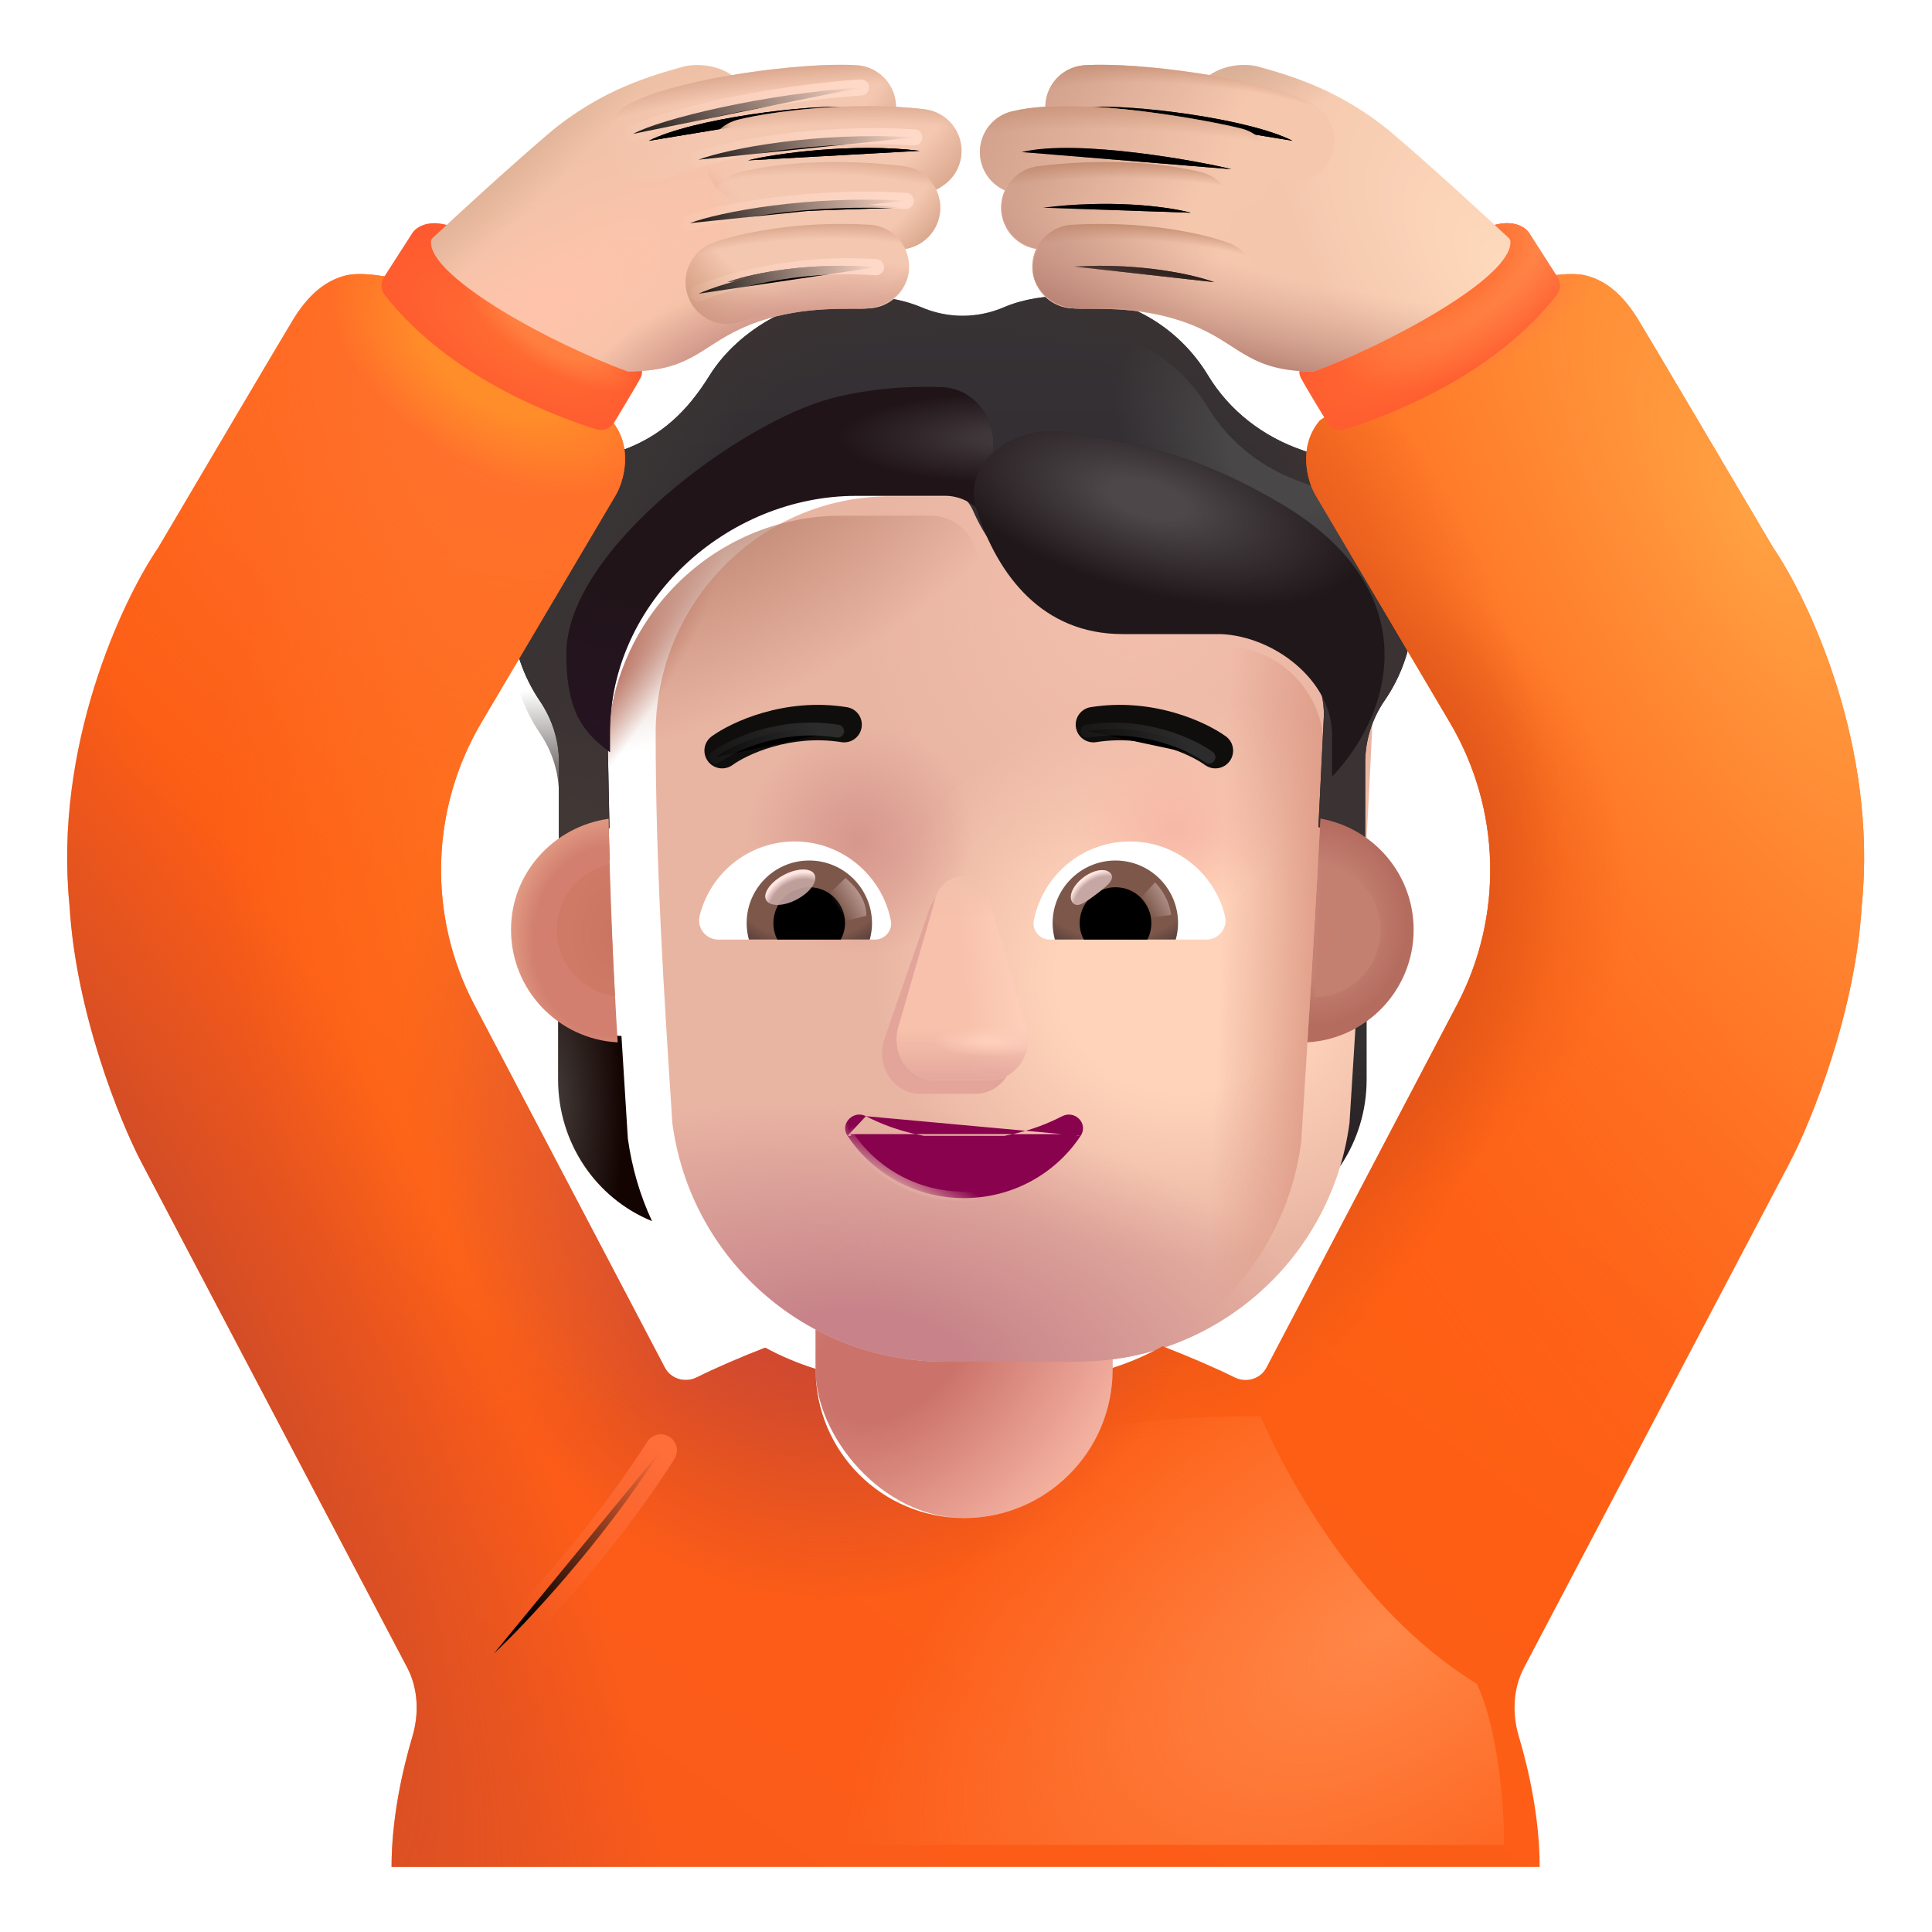 <svg viewBox="1 1 30 30" xmlns="http://www.w3.org/2000/svg">
<path d="M21.236 17.086C21.601 17.075 21.942 16.951 22.221 16.75V17.764C22.221 18.736 21.641 19.603 20.761 19.962C20.946 19.567 21.073 19.137 21.137 18.677L21.236 17.086Z" fill="url(#paint0_radial_4002_3728)"/>
<path d="M10.65 17.086C10.285 17.075 9.944 16.951 9.666 16.75V17.764C9.666 18.736 10.245 19.603 11.125 19.962C10.94 19.567 10.813 19.137 10.749 18.677L10.65 17.086Z" fill="url(#paint1_radial_4002_3728)"/>
<rect x="13.663" y="17.985" width="4.615" height="6.587" rx="2.307" fill="url(#paint2_radial_4002_3728)"/>
<g filter="url(#filter0_ii_4002_3728)">
<path d="M10.69 18.736C10.97 20.861 12.779 22.444 14.921 22.444H16.975C19.116 22.444 20.925 20.861 21.205 18.736C21.334 16.685 21.463 14.642 21.558 12.593C21.547 11.758 20.888 11.069 20.057 11.034H18.532C17.493 11.034 16.552 10.42 16.124 9.463C16.015 9.188 15.749 9.007 15.454 9.007H14.069C12.059 9.007 10.431 10.654 10.431 12.686C10.431 14.712 10.557 16.705 10.69 18.736Z" fill="url(#paint3_radial_4002_3728)"/>
<path d="M10.69 18.736C10.97 20.861 12.779 22.444 14.921 22.444H16.975C19.116 22.444 20.925 20.861 21.205 18.736C21.334 16.685 21.463 14.642 21.558 12.593C21.547 11.758 20.888 11.069 20.057 11.034H18.532C17.493 11.034 16.552 10.42 16.124 9.463C16.015 9.188 15.749 9.007 15.454 9.007H14.069C12.059 9.007 10.431 10.654 10.431 12.686C10.431 14.712 10.557 16.705 10.69 18.736Z" fill="url(#paint4_radial_4002_3728)"/>
<path d="M10.69 18.736C10.97 20.861 12.779 22.444 14.921 22.444H16.975C19.116 22.444 20.925 20.861 21.205 18.736C21.334 16.685 21.463 14.642 21.558 12.593C21.547 11.758 20.888 11.069 20.057 11.034H18.532C17.493 11.034 16.552 10.42 16.124 9.463C16.015 9.188 15.749 9.007 15.454 9.007H14.069C12.059 9.007 10.431 10.654 10.431 12.686C10.431 14.712 10.557 16.705 10.69 18.736Z" fill="url(#paint5_radial_4002_3728)"/>
<path d="M10.69 18.736C10.97 20.861 12.779 22.444 14.921 22.444H16.975C19.116 22.444 20.925 20.861 21.205 18.736C21.334 16.685 21.463 14.642 21.558 12.593C21.547 11.758 20.888 11.069 20.057 11.034H18.532C17.493 11.034 16.552 10.42 16.124 9.463C16.015 9.188 15.749 9.007 15.454 9.007H14.069C12.059 9.007 10.431 10.654 10.431 12.686C10.431 14.712 10.557 16.705 10.69 18.736Z" fill="url(#paint6_radial_4002_3728)"/>
<path d="M10.69 18.736C10.97 20.861 12.779 22.444 14.921 22.444H16.975C19.116 22.444 20.925 20.861 21.205 18.736C21.334 16.685 21.463 14.642 21.558 12.593C21.547 11.758 20.888 11.069 20.057 11.034H18.532C17.493 11.034 16.552 10.42 16.124 9.463C16.015 9.188 15.749 9.007 15.454 9.007H14.069C12.059 9.007 10.431 10.654 10.431 12.686C10.431 14.712 10.557 16.705 10.69 18.736Z" fill="url(#paint7_radial_4002_3728)"/>
</g>
<path d="M10.69 18.736C10.97 20.861 12.779 22.444 14.921 22.444H16.975C19.116 22.444 20.925 20.861 21.205 18.736C21.334 16.685 21.463 14.642 21.558 12.593C21.547 11.758 20.888 11.069 20.057 11.034H18.532C17.493 11.034 16.552 10.42 16.124 9.463C16.015 9.188 15.749 9.007 15.454 9.007H14.069C12.059 9.007 10.431 10.654 10.431 12.686C10.431 14.712 10.557 16.705 10.69 18.736Z" fill="url(#paint8_linear_4002_3728)"/>
<path d="M10.69 18.736C10.97 20.861 12.779 22.444 14.921 22.444H16.975C19.116 22.444 20.925 20.861 21.205 18.736C21.334 16.685 21.463 14.642 21.558 12.593C21.547 11.758 20.888 11.069 20.057 11.034H18.532C17.493 11.034 16.552 10.42 16.124 9.463C16.015 9.188 15.749 9.007 15.454 9.007H14.069C12.059 9.007 10.431 10.654 10.431 12.686C10.431 14.712 10.557 16.705 10.69 18.736Z" fill="url(#paint9_radial_4002_3728)"/>
<path d="M10.69 18.736C10.97 20.861 12.779 22.444 14.921 22.444H16.975C19.116 22.444 20.925 20.861 21.205 18.736C21.334 16.685 21.463 14.642 21.558 12.593C21.547 11.758 20.888 11.069 20.057 11.034H18.532C17.493 11.034 16.552 10.42 16.124 9.463C16.015 9.188 15.749 9.007 15.454 9.007H14.069C12.059 9.007 10.431 10.654 10.431 12.686C10.431 14.712 10.557 16.705 10.69 18.736Z" fill="url(#paint10_radial_4002_3728)"/>
<g filter="url(#filter1_f_4002_3728)">
<path d="M15.414 15.161L14.723 17.162C14.604 17.574 14.888 17.985 15.289 17.985H16.146C16.547 17.985 16.831 17.567 16.712 17.162L16.134 15.161C16.01 14.717 15.544 14.717 15.414 15.161Z" fill="#E3A59A"/>
</g>
<g filter="url(#filter2_f_4002_3728)">
<path d="M15.527 14.947L14.948 16.949C14.83 17.361 15.114 17.772 15.515 17.772H16.371C16.773 17.772 17.056 17.354 16.938 16.949L16.359 14.947C16.235 14.504 15.657 14.504 15.527 14.947Z" fill="#F7C1AB"/>
<path d="M15.527 14.947L14.948 16.949C14.83 17.361 15.114 17.772 15.515 17.772H16.371C16.773 17.772 17.056 17.354 16.938 16.949L16.359 14.947C16.235 14.504 15.657 14.504 15.527 14.947Z" fill="url(#paint11_linear_4002_3728)"/>
<path d="M15.527 14.947L14.948 16.949C14.83 17.361 15.114 17.772 15.515 17.772H16.371C16.773 17.772 17.056 17.354 16.938 16.949L16.359 14.947C16.235 14.504 15.657 14.504 15.527 14.947Z" fill="url(#paint12_linear_4002_3728)"/>
<path d="M15.527 14.947L14.948 16.949C14.83 17.361 15.114 17.772 15.515 17.772H16.371C16.773 17.772 17.056 17.354 16.938 16.949L16.359 14.947C16.235 14.504 15.657 14.504 15.527 14.947Z" fill="url(#paint13_radial_4002_3728)"/>
<path d="M15.527 14.947L14.948 16.949C14.83 17.361 15.114 17.772 15.515 17.772H16.371C16.773 17.772 17.056 17.354 16.938 16.949L16.359 14.947C16.235 14.504 15.657 14.504 15.527 14.947Z" fill="url(#paint14_linear_4002_3728)"/>
</g>
<g filter="url(#filter3_i_4002_3728)">
<path d="M21.229 8.493C21.789 8.686 22.291 9.077 22.609 9.638C23.117 10.531 23.042 11.6 22.493 12.388C22.303 12.669 22.199 13.001 22.199 13.34V14.634C21.995 14.492 21.726 14.387 21.472 14.342L21.558 12.593C21.546 11.758 20.888 11.069 20.056 11.034H18.532C17.493 11.034 16.551 10.42 16.124 9.463C16.014 9.188 15.749 9.007 15.454 9.007H14.068C12.059 9.007 10.43 10.654 10.43 12.686L10.464 14.36C10.187 14.4 9.898 14.493 9.68 14.647V13.34C9.68 13.001 9.576 12.669 9.385 12.388C8.866 11.623 8.773 10.595 9.229 9.725C9.547 9.124 10.061 8.703 10.644 8.499C11.268 8.277 11.67 7.892 12.022 7.325C12.473 6.607 13.393 6.093 14.299 6.093C14.652 6.093 14.986 6.139 15.298 6.267C15.714 6.448 16.181 6.448 16.597 6.267C16.903 6.139 17.238 6.093 17.591 6.093C18.509 6.093 19.311 6.59 19.756 7.325C20.091 7.88 20.616 8.283 21.229 8.493Z" fill="url(#paint15_linear_4002_3728)"/>
<path d="M21.229 8.493C21.789 8.686 22.291 9.077 22.609 9.638C23.117 10.531 23.042 11.6 22.493 12.388C22.303 12.669 22.199 13.001 22.199 13.34V14.634C21.995 14.492 21.726 14.387 21.472 14.342L21.558 12.593C21.546 11.758 20.888 11.069 20.056 11.034H18.532C17.493 11.034 16.551 10.42 16.124 9.463C16.014 9.188 15.749 9.007 15.454 9.007H14.068C12.059 9.007 10.43 10.654 10.43 12.686L10.464 14.36C10.187 14.4 9.898 14.493 9.68 14.647V13.34C9.68 13.001 9.576 12.669 9.385 12.388C8.866 11.623 8.773 10.595 9.229 9.725C9.547 9.124 10.061 8.703 10.644 8.499C11.268 8.277 11.67 7.892 12.022 7.325C12.473 6.607 13.393 6.093 14.299 6.093C14.652 6.093 14.986 6.139 15.298 6.267C15.714 6.448 16.181 6.448 16.597 6.267C16.903 6.139 17.238 6.093 17.591 6.093C18.509 6.093 19.311 6.59 19.756 7.325C20.091 7.88 20.616 8.283 21.229 8.493Z" fill="url(#paint16_radial_4002_3728)"/>
<path d="M21.229 8.493C21.789 8.686 22.291 9.077 22.609 9.638C23.117 10.531 23.042 11.6 22.493 12.388C22.303 12.669 22.199 13.001 22.199 13.34V14.634C21.995 14.492 21.726 14.387 21.472 14.342L21.558 12.593C21.546 11.758 20.888 11.069 20.056 11.034H18.532C17.493 11.034 16.551 10.42 16.124 9.463C16.014 9.188 15.749 9.007 15.454 9.007H14.068C12.059 9.007 10.43 10.654 10.43 12.686L10.464 14.36C10.187 14.4 9.898 14.493 9.68 14.647V13.34C9.68 13.001 9.576 12.669 9.385 12.388C8.866 11.623 8.773 10.595 9.229 9.725C9.547 9.124 10.061 8.703 10.644 8.499C11.268 8.277 11.67 7.892 12.022 7.325C12.473 6.607 13.393 6.093 14.299 6.093C14.652 6.093 14.986 6.139 15.298 6.267C15.714 6.448 16.181 6.448 16.597 6.267C16.903 6.139 17.238 6.093 17.591 6.093C18.509 6.093 19.311 6.59 19.756 7.325C20.091 7.88 20.616 8.283 21.229 8.493Z" fill="url(#paint17_radial_4002_3728)"/>
</g>
<path d="M21.229 8.493C21.789 8.686 22.291 9.077 22.609 9.638C23.117 10.531 23.042 11.6 22.493 12.388C22.303 12.669 22.199 13.001 22.199 13.34V14.634C21.995 14.492 21.726 14.387 21.472 14.342L21.558 12.593C21.546 11.758 20.888 11.069 20.056 11.034H18.532C17.493 11.034 16.551 10.42 16.124 9.463C16.014 9.188 15.749 9.007 15.454 9.007H14.068C12.059 9.007 10.43 10.654 10.43 12.686L10.464 14.36C10.187 14.4 9.898 14.493 9.68 14.647V13.34C9.68 13.001 9.576 12.669 9.385 12.388C8.866 11.623 8.773 10.595 9.229 9.725C9.547 9.124 10.061 8.703 10.644 8.499C11.268 8.277 11.67 7.892 12.022 7.325C12.473 6.607 13.393 6.093 14.299 6.093C14.652 6.093 14.986 6.139 15.298 6.267C15.714 6.448 16.181 6.448 16.597 6.267C16.903 6.139 17.238 6.093 17.591 6.093C18.509 6.093 19.311 6.59 19.756 7.325C20.091 7.88 20.616 8.283 21.229 8.493Z" fill="url(#paint18_radial_4002_3728)"/>
<path d="M21.229 8.493C21.789 8.686 22.291 9.077 22.609 9.638C23.117 10.531 23.042 11.6 22.493 12.388C22.303 12.669 22.199 13.001 22.199 13.34V14.634C21.995 14.492 21.726 14.387 21.472 14.342L21.558 12.593C21.546 11.758 20.888 11.069 20.056 11.034H18.532C17.493 11.034 16.551 10.42 16.124 9.463C16.014 9.188 15.749 9.007 15.454 9.007H14.068C12.059 9.007 10.43 10.654 10.43 12.686L10.464 14.36C10.187 14.4 9.898 14.493 9.68 14.647V13.34C9.68 13.001 9.576 12.669 9.385 12.388C8.866 11.623 8.773 10.595 9.229 9.725C9.547 9.124 10.061 8.703 10.644 8.499C11.268 8.277 11.67 7.892 12.022 7.325C12.473 6.607 13.393 6.093 14.299 6.093C14.652 6.093 14.986 6.139 15.298 6.267C15.714 6.448 16.181 6.448 16.597 6.267C16.903 6.139 17.238 6.093 17.591 6.093C18.509 6.093 19.311 6.59 19.756 7.325C20.091 7.88 20.616 8.283 21.229 8.493Z" fill="url(#paint19_radial_4002_3728)"/>
<g filter="url(#filter4_if_4002_3728)">
<path d="M16.222 9.305C16.196 9.256 16.172 9.206 16.15 9.156C16.04 8.881 15.774 8.7 15.48 8.7H14.094C12.084 8.7 10.271 10.347 10.271 12.379V12.679C9.901 12.397 9.595 12.11 9.595 11.148C9.595 9.539 12.3 7.56 13.7 7.188C14.312 7.026 14.933 6.993 15.423 7.011C15.891 7.028 16.223 7.43 16.228 7.899L16.244 9.29L16.222 9.305Z" fill="#211419"/>
<path d="M16.222 9.305C16.196 9.256 16.172 9.206 16.15 9.156C16.04 8.881 15.774 8.7 15.48 8.7H14.094C12.084 8.7 10.271 10.347 10.271 12.379V12.679C9.901 12.397 9.595 12.11 9.595 11.148C9.595 9.539 12.3 7.56 13.7 7.188C14.312 7.026 14.933 6.993 15.423 7.011C15.891 7.028 16.223 7.43 16.228 7.899L16.244 9.29L16.222 9.305Z" fill="url(#paint20_radial_4002_3728)"/>
<path d="M16.222 9.305C16.196 9.256 16.172 9.206 16.15 9.156C16.04 8.881 15.774 8.7 15.48 8.7H14.094C12.084 8.7 10.271 10.347 10.271 12.379V12.679C9.901 12.397 9.595 12.11 9.595 11.148C9.595 9.539 12.3 7.56 13.7 7.188C14.312 7.026 14.933 6.993 15.423 7.011C15.891 7.028 16.223 7.43 16.228 7.899L16.244 9.29L16.222 9.305Z" fill="url(#paint21_radial_4002_3728)"/>
</g>
<g filter="url(#filter5_if_4002_3728)">
<path d="M21.784 12.96V12.295C21.772 11.464 20.888 10.781 20.056 10.746H18.532C17.295 10.746 16.596 9.849 16.259 8.798C16.023 8.063 16.885 7.489 17.647 7.613C18.536 7.759 19.533 7.861 20.995 8.725C23.21 10.033 22.784 11.908 21.784 12.96Z" fill="#20171A"/>
<path d="M21.784 12.96V12.295C21.772 11.464 20.888 10.781 20.056 10.746H18.532C17.295 10.746 16.596 9.849 16.259 8.798C16.023 8.063 16.885 7.489 17.647 7.613C18.536 7.759 19.533 7.861 20.995 8.725C23.21 10.033 22.784 11.908 21.784 12.96Z" fill="url(#paint22_radial_4002_3728)"/>
</g>
<path d="M18.546 14.066C19.257 14.066 19.858 14.556 20.021 15.219C20.07 15.409 19.924 15.59 19.73 15.59H17.301C17.146 15.59 17.023 15.449 17.053 15.294C17.19 14.596 17.804 14.066 18.546 14.066Z" fill="white"/>
<path d="M18.321 14.362C18.86 14.362 19.293 14.8 19.293 15.334C19.293 15.422 19.279 15.511 19.257 15.59H17.38C17.358 15.506 17.345 15.422 17.345 15.334C17.345 14.8 17.782 14.362 18.321 14.362Z" fill="url(#paint23_radial_4002_3728)"/>
<path d="M17.765 15.334C17.765 15.025 18.012 14.777 18.321 14.777C18.63 14.777 18.878 15.025 18.878 15.334C18.878 15.427 18.855 15.515 18.816 15.59H17.831C17.787 15.515 17.765 15.427 17.765 15.334Z" fill="black"/>
<g filter="url(#filter6_f_4002_3728)">
<path d="M18.25 14.568C18.319 14.66 18.174 14.773 18.009 14.896C17.845 15.019 17.723 15.106 17.654 15.013C17.584 14.921 17.662 14.746 17.826 14.623C17.991 14.5 18.18 14.475 18.25 14.568Z" fill="#C7A7A3"/>
<path d="M18.25 14.568C18.319 14.66 18.174 14.773 18.009 14.896C17.845 15.019 17.723 15.106 17.654 15.013C17.584 14.921 17.662 14.746 17.826 14.623C17.991 14.5 18.18 14.475 18.25 14.568Z" fill="url(#paint24_radial_4002_3728)"/>
</g>
<g filter="url(#filter7_f_4002_3728)">
<path d="M19.186 15.206C19.151 14.955 19.004 14.765 18.934 14.702L18.652 15.013L18.779 15.261L19.186 15.206Z" fill="url(#paint25_linear_4002_3728)"/>
</g>
<path d="M13.34 14.066C12.629 14.066 12.028 14.556 11.865 15.219C11.816 15.409 11.962 15.59 12.156 15.59H14.585C14.74 15.59 14.864 15.449 14.833 15.294C14.696 14.596 14.078 14.066 13.34 14.066Z" fill="white"/>
<path d="M13.565 14.362C13.026 14.362 12.594 14.799 12.594 15.334C12.594 15.422 12.607 15.511 12.629 15.59H14.506C14.528 15.506 14.541 15.422 14.541 15.334C14.537 14.799 14.104 14.362 13.565 14.362Z" fill="url(#paint26_radial_4002_3728)"/>
<path d="M14.122 15.334C14.122 15.025 13.874 14.777 13.565 14.777C13.256 14.777 13.009 15.025 13.009 15.334C13.009 15.427 13.031 15.515 13.071 15.59H14.056C14.095 15.515 14.122 15.427 14.122 15.334Z" fill="black"/>
<g filter="url(#filter8_f_4002_3728)">
<path d="M14.453 15.22C14.453 14.906 14.198 14.696 14.129 14.633L13.815 14.937L14.008 15.33L14.453 15.22Z" fill="url(#paint27_linear_4002_3728)"/>
</g>
<g filter="url(#filter9_f_4002_3728)">
<ellipse cx="13.272" cy="14.777" rx="0.424" ry="0.215" transform="rotate(-27.914 13.272 14.777)" fill="#C7A7A3" fill-opacity="0.9"/>
<ellipse cx="13.272" cy="14.777" rx="0.424" ry="0.215" transform="rotate(-27.914 13.272 14.777)" fill="url(#paint28_radial_4002_3728)"/>
</g>
<path d="M21.302 17.185C21.373 16.027 21.442 14.87 21.503 13.711C22.325 13.855 22.951 14.573 22.951 15.437C22.951 16.369 22.221 17.132 21.302 17.185Z" fill="url(#paint29_radial_4002_3728)"/>
<path d="M10.451 13.714C9.6 13.834 8.935 14.553 8.935 15.437C8.935 16.372 9.668 17.136 10.591 17.186C10.521 16.022 10.473 14.878 10.451 13.714Z" fill="url(#paint30_radial_4002_3728)"/>
<g filter="url(#filter10_f_4002_3728)">
<path d="M10.459 14.422C9.994 14.526 9.647 14.941 9.647 15.437C9.647 15.964 10.04 16.4 10.55 16.468C10.512 15.785 10.48 15.104 10.459 14.422Z" fill="url(#paint31_radial_4002_3728)"/>
</g>
<g filter="url(#filter11_f_4002_3728)">
<path d="M21.408 16.484C21.45 15.793 21.491 15.103 21.528 14.412C22.041 14.476 22.439 14.914 22.439 15.444C22.439 16.015 21.978 16.479 21.408 16.484Z" fill="url(#paint32_radial_4002_3728)"/>
</g>
<g filter="url(#filter12_i_4002_3728)">
<path fill-rule="evenodd" clip-rule="evenodd" d="M13.964 12.624C13.174 12.498 12.496 12.818 12.275 12.979C12.152 13.068 11.98 13.041 11.891 12.918C11.801 12.795 11.829 12.623 11.951 12.534C12.262 12.309 13.085 11.926 14.051 12.081C14.201 12.105 14.303 12.246 14.279 12.396C14.255 12.546 14.114 12.648 13.964 12.624Z" fill="#0F0E0D"/>
</g>
<g filter="url(#filter13_f_4002_3728)">
<path d="M12.113 12.757C12.379 12.563 13.13 12.212 14.007 12.353" stroke="url(#paint33_linear_4002_3728)" stroke-width="0.2" stroke-linecap="round"/>
</g>
<g filter="url(#filter14_i_4002_3728)">
<path fill-rule="evenodd" clip-rule="evenodd" d="M17.922 12.624C18.712 12.498 19.39 12.818 19.611 12.979C19.734 13.068 19.906 13.041 19.995 12.918C20.085 12.795 20.057 12.623 19.935 12.534C19.624 12.309 18.801 11.926 17.835 12.081C17.685 12.105 17.583 12.246 17.607 12.396C17.631 12.546 17.772 12.648 17.922 12.624Z" fill="#0F0E0D"/>
</g>
<g filter="url(#filter15_f_4002_3728)">
<path d="M19.773 12.757C19.507 12.563 18.756 12.212 17.879 12.353" stroke="url(#paint34_linear_4002_3728)" stroke-width="0.2" stroke-linecap="round"/>
</g>
<path d="M14.446 18.332L14.446 18.332C14.886 18.561 15.411 18.693 15.97 18.693C16.535 18.693 17.054 18.561 17.494 18.332L17.495 18.332L17.495 18.332C17.593 18.282 17.695 18.311 17.757 18.375C17.82 18.44 17.843 18.543 17.78 18.637M14.446 18.332L17.738 18.61M14.446 18.332L14.446 18.332C14.347 18.281 14.244 18.312 14.183 18.377C14.121 18.442 14.097 18.546 14.161 18.637M14.446 18.332L14.202 18.61M17.78 18.637C17.78 18.637 17.78 18.637 17.78 18.637L17.738 18.61M17.78 18.637C17.78 18.637 17.78 18.637 17.78 18.637L17.738 18.61M17.78 18.637C17.397 19.218 16.73 19.604 15.97 19.604C15.211 19.604 14.544 19.218 14.161 18.637M17.738 18.61C17.364 19.176 16.712 19.554 15.97 19.554C15.228 19.554 14.576 19.176 14.202 18.61M14.161 18.637C14.161 18.638 14.161 18.638 14.161 18.638L14.202 18.61M14.161 18.637C14.16 18.637 14.16 18.637 14.16 18.637L14.202 18.61" fill="#88024E" stroke="url(#paint35_linear_4002_3728)" stroke-width="0.1"/>
<path d="M7.307 5.365C7.104 5.308 6.63 5.211 6.362 5.279C6.026 5.365 5.768 5.608 5.549 5.967C5.374 6.254 4.08 8.446 3.455 9.506C2.893 10.329 1.83 12.594 2.08 15.069C2.18 16.731 2.862 18.407 3.19 19.037L7.322 26.892C7.495 27.221 7.509 27.611 7.403 27.968C7.245 28.497 7.08 29.247 7.08 29.99H24.908C24.908 29.247 24.744 28.497 24.586 27.968C24.479 27.611 24.493 27.221 24.667 26.892L28.799 19.037C29.127 18.407 29.808 16.731 29.909 15.069C30.159 12.594 29.096 10.329 28.534 9.506C27.909 8.446 26.615 6.254 26.44 5.967C26.221 5.608 25.963 5.365 25.627 5.279C25.358 5.211 24.885 5.308 24.682 5.365L21.494 7.529C21.143 7.944 21.304 8.496 21.44 8.709L23.515 12.221C24.308 13.563 24.35 15.222 23.624 16.603L20.665 22.237C20.572 22.413 20.351 22.477 20.172 22.389C19.856 22.232 19.469 22.067 19.053 21.905C18.808 22.042 18.548 22.155 18.277 22.241V22.265C18.277 23.539 17.244 24.572 15.97 24.572C14.696 24.572 13.663 23.539 13.663 22.265V22.256C13.39 22.172 13.128 22.061 12.881 21.927C12.486 22.082 12.119 22.239 11.817 22.389C11.638 22.477 11.417 22.413 11.324 22.237L8.365 16.603C7.639 15.222 7.681 13.563 8.474 12.221L10.549 8.709C10.684 8.496 10.846 7.944 10.494 7.529L7.307 5.365Z" fill="url(#paint36_linear_4002_3728)"/>
<path d="M7.307 5.365C7.104 5.308 6.63 5.211 6.362 5.279C6.026 5.365 5.768 5.608 5.549 5.967C5.374 6.254 4.08 8.446 3.455 9.506C2.893 10.329 1.83 12.594 2.08 15.069C2.18 16.731 2.862 18.407 3.19 19.037L7.322 26.892C7.495 27.221 7.509 27.611 7.403 27.968C7.245 28.497 7.08 29.247 7.08 29.99H24.908C24.908 29.247 24.744 28.497 24.586 27.968C24.479 27.611 24.493 27.221 24.667 26.892L28.799 19.037C29.127 18.407 29.808 16.731 29.909 15.069C30.159 12.594 29.096 10.329 28.534 9.506C27.909 8.446 26.615 6.254 26.44 5.967C26.221 5.608 25.963 5.365 25.627 5.279C25.358 5.211 24.885 5.308 24.682 5.365L21.494 7.529C21.143 7.944 21.304 8.496 21.44 8.709L23.515 12.221C24.308 13.563 24.35 15.222 23.624 16.603L20.665 22.237C20.572 22.413 20.351 22.477 20.172 22.389C19.856 22.232 19.469 22.067 19.053 21.905C18.808 22.042 18.548 22.155 18.277 22.241V22.265C18.277 23.539 17.244 24.572 15.97 24.572C14.696 24.572 13.663 23.539 13.663 22.265V22.256C13.39 22.172 13.128 22.061 12.881 21.927C12.486 22.082 12.119 22.239 11.817 22.389C11.638 22.477 11.417 22.413 11.324 22.237L8.365 16.603C7.639 15.222 7.681 13.563 8.474 12.221L10.549 8.709C10.684 8.496 10.846 7.944 10.494 7.529L7.307 5.365Z" fill="url(#paint37_radial_4002_3728)"/>
<path d="M7.307 5.365C7.104 5.308 6.63 5.211 6.362 5.279C6.026 5.365 5.768 5.608 5.549 5.967C5.374 6.254 4.08 8.446 3.455 9.506C2.893 10.329 1.83 12.594 2.08 15.069C2.18 16.731 2.862 18.407 3.19 19.037L7.322 26.892C7.495 27.221 7.509 27.611 7.403 27.968C7.245 28.497 7.08 29.247 7.08 29.99H24.908C24.908 29.247 24.744 28.497 24.586 27.968C24.479 27.611 24.493 27.221 24.667 26.892L28.799 19.037C29.127 18.407 29.808 16.731 29.909 15.069C30.159 12.594 29.096 10.329 28.534 9.506C27.909 8.446 26.615 6.254 26.44 5.967C26.221 5.608 25.963 5.365 25.627 5.279C25.358 5.211 24.885 5.308 24.682 5.365L21.494 7.529C21.143 7.944 21.304 8.496 21.44 8.709L23.515 12.221C24.308 13.563 24.35 15.222 23.624 16.603L20.665 22.237C20.572 22.413 20.351 22.477 20.172 22.389C19.856 22.232 19.469 22.067 19.053 21.905C18.808 22.042 18.548 22.155 18.277 22.241V22.265C18.277 23.539 17.244 24.572 15.97 24.572C14.696 24.572 13.663 23.539 13.663 22.265V22.256C13.39 22.172 13.128 22.061 12.881 21.927C12.486 22.082 12.119 22.239 11.817 22.389C11.638 22.477 11.417 22.413 11.324 22.237L8.365 16.603C7.639 15.222 7.681 13.563 8.474 12.221L10.549 8.709C10.684 8.496 10.846 7.944 10.494 7.529L7.307 5.365Z" fill="url(#paint38_radial_4002_3728)"/>
<path d="M7.307 5.365C7.104 5.308 6.63 5.211 6.362 5.279C6.026 5.365 5.768 5.608 5.549 5.967C5.374 6.254 4.08 8.446 3.455 9.506C2.893 10.329 1.83 12.594 2.08 15.069C2.18 16.731 2.862 18.407 3.19 19.037L7.322 26.892C7.495 27.221 7.509 27.611 7.403 27.968C7.245 28.497 7.08 29.247 7.08 29.99H24.908C24.908 29.247 24.744 28.497 24.586 27.968C24.479 27.611 24.493 27.221 24.667 26.892L28.799 19.037C29.127 18.407 29.808 16.731 29.909 15.069C30.159 12.594 29.096 10.329 28.534 9.506C27.909 8.446 26.615 6.254 26.44 5.967C26.221 5.608 25.963 5.365 25.627 5.279C25.358 5.211 24.885 5.308 24.682 5.365L21.494 7.529C21.143 7.944 21.304 8.496 21.44 8.709L23.515 12.221C24.308 13.563 24.35 15.222 23.624 16.603L20.665 22.237C20.572 22.413 20.351 22.477 20.172 22.389C19.856 22.232 19.469 22.067 19.053 21.905C18.808 22.042 18.548 22.155 18.277 22.241V22.265C18.277 23.539 17.244 24.572 15.97 24.572C14.696 24.572 13.663 23.539 13.663 22.265V22.256C13.39 22.172 13.128 22.061 12.881 21.927C12.486 22.082 12.119 22.239 11.817 22.389C11.638 22.477 11.417 22.413 11.324 22.237L8.365 16.603C7.639 15.222 7.681 13.563 8.474 12.221L10.549 8.709C10.684 8.496 10.846 7.944 10.494 7.529L7.307 5.365Z" fill="url(#paint39_radial_4002_3728)"/>
<path d="M7.307 5.365C7.104 5.308 6.63 5.211 6.362 5.279C6.026 5.365 5.768 5.608 5.549 5.967C5.374 6.254 4.08 8.446 3.455 9.506C2.893 10.329 1.83 12.594 2.08 15.069C2.18 16.731 2.862 18.407 3.19 19.037L7.322 26.892C7.495 27.221 7.509 27.611 7.403 27.968C7.245 28.497 7.08 29.247 7.08 29.99H24.908C24.908 29.247 24.744 28.497 24.586 27.968C24.479 27.611 24.493 27.221 24.667 26.892L28.799 19.037C29.127 18.407 29.808 16.731 29.909 15.069C30.159 12.594 29.096 10.329 28.534 9.506C27.909 8.446 26.615 6.254 26.44 5.967C26.221 5.608 25.963 5.365 25.627 5.279C25.358 5.211 24.885 5.308 24.682 5.365L21.494 7.529C21.143 7.944 21.304 8.496 21.44 8.709L23.515 12.221C24.308 13.563 24.35 15.222 23.624 16.603L20.665 22.237C20.572 22.413 20.351 22.477 20.172 22.389C19.856 22.232 19.469 22.067 19.053 21.905C18.808 22.042 18.548 22.155 18.277 22.241V22.265C18.277 23.539 17.244 24.572 15.97 24.572C14.696 24.572 13.663 23.539 13.663 22.265V22.256C13.39 22.172 13.128 22.061 12.881 21.927C12.486 22.082 12.119 22.239 11.817 22.389C11.638 22.477 11.417 22.413 11.324 22.237L8.365 16.603C7.639 15.222 7.681 13.563 8.474 12.221L10.549 8.709C10.684 8.496 10.846 7.944 10.494 7.529L7.307 5.365Z" fill="url(#paint40_radial_4002_3728)"/>
<path d="M7.307 5.365C7.104 5.308 6.63 5.211 6.362 5.279C6.026 5.365 5.768 5.608 5.549 5.967C5.374 6.254 4.08 8.446 3.455 9.506C2.893 10.329 1.83 12.594 2.08 15.069C2.18 16.731 2.862 18.407 3.19 19.037L7.322 26.892C7.495 27.221 7.509 27.611 7.403 27.968C7.245 28.497 7.08 29.247 7.08 29.99H24.908C24.908 29.247 24.744 28.497 24.586 27.968C24.479 27.611 24.493 27.221 24.667 26.892L28.799 19.037C29.127 18.407 29.808 16.731 29.909 15.069C30.159 12.594 29.096 10.329 28.534 9.506C27.909 8.446 26.615 6.254 26.44 5.967C26.221 5.608 25.963 5.365 25.627 5.279C25.358 5.211 24.885 5.308 24.682 5.365L21.494 7.529C21.143 7.944 21.304 8.496 21.44 8.709L23.515 12.221C24.308 13.563 24.35 15.222 23.624 16.603L20.665 22.237C20.572 22.413 20.351 22.477 20.172 22.389C19.856 22.232 19.469 22.067 19.053 21.905C18.808 22.042 18.548 22.155 18.277 22.241V22.265C18.277 23.539 17.244 24.572 15.97 24.572C14.696 24.572 13.663 23.539 13.663 22.265V22.256C13.39 22.172 13.128 22.061 12.881 21.927C12.486 22.082 12.119 22.239 11.817 22.389C11.638 22.477 11.417 22.413 11.324 22.237L8.365 16.603C7.639 15.222 7.681 13.563 8.474 12.221L10.549 8.709C10.684 8.496 10.846 7.944 10.494 7.529L7.307 5.365Z" fill="url(#paint41_radial_4002_3728)"/>
<path d="M7.307 5.365C7.104 5.308 6.63 5.211 6.362 5.279C6.026 5.365 5.768 5.608 5.549 5.967C5.374 6.254 4.08 8.446 3.455 9.506C2.893 10.329 1.83 12.594 2.08 15.069C2.18 16.731 2.862 18.407 3.19 19.037L7.322 26.892C7.495 27.221 7.509 27.611 7.403 27.968C7.245 28.497 7.08 29.247 7.08 29.99H24.908C24.908 29.247 24.744 28.497 24.586 27.968C24.479 27.611 24.493 27.221 24.667 26.892L28.799 19.037C29.127 18.407 29.808 16.731 29.909 15.069C30.159 12.594 29.096 10.329 28.534 9.506C27.909 8.446 26.615 6.254 26.44 5.967C26.221 5.608 25.963 5.365 25.627 5.279C25.358 5.211 24.885 5.308 24.682 5.365L21.494 7.529C21.143 7.944 21.304 8.496 21.44 8.709L23.515 12.221C24.308 13.563 24.35 15.222 23.624 16.603L20.665 22.237C20.572 22.413 20.351 22.477 20.172 22.389C19.856 22.232 19.469 22.067 19.053 21.905C18.808 22.042 18.548 22.155 18.277 22.241V22.265C18.277 23.539 17.244 24.572 15.97 24.572C14.696 24.572 13.663 23.539 13.663 22.265V22.256C13.39 22.172 13.128 22.061 12.881 21.927C12.486 22.082 12.119 22.239 11.817 22.389C11.638 22.477 11.417 22.413 11.324 22.237L8.365 16.603C7.639 15.222 7.681 13.563 8.474 12.221L10.549 8.709C10.684 8.496 10.846 7.944 10.494 7.529L7.307 5.365Z" fill="url(#paint42_radial_4002_3728)"/>
<path d="M7.307 5.365C7.104 5.308 6.63 5.211 6.362 5.279C6.026 5.365 5.768 5.608 5.549 5.967C5.374 6.254 4.08 8.446 3.455 9.506C2.893 10.329 1.83 12.594 2.08 15.069C2.18 16.731 2.862 18.407 3.19 19.037L7.322 26.892C7.495 27.221 7.509 27.611 7.403 27.968C7.245 28.497 7.08 29.247 7.08 29.99H24.908C24.908 29.247 24.744 28.497 24.586 27.968C24.479 27.611 24.493 27.221 24.667 26.892L28.799 19.037C29.127 18.407 29.808 16.731 29.909 15.069C30.159 12.594 29.096 10.329 28.534 9.506C27.909 8.446 26.615 6.254 26.44 5.967C26.221 5.608 25.963 5.365 25.627 5.279C25.358 5.211 24.885 5.308 24.682 5.365L21.494 7.529C21.143 7.944 21.304 8.496 21.44 8.709L23.515 12.221C24.308 13.563 24.35 15.222 23.624 16.603L20.665 22.237C20.572 22.413 20.351 22.477 20.172 22.389C19.856 22.232 19.469 22.067 19.053 21.905C18.808 22.042 18.548 22.155 18.277 22.241V22.265C18.277 23.539 17.244 24.572 15.97 24.572C14.696 24.572 13.663 23.539 13.663 22.265V22.256C13.39 22.172 13.128 22.061 12.881 21.927C12.486 22.082 12.119 22.239 11.817 22.389C11.638 22.477 11.417 22.413 11.324 22.237L8.365 16.603C7.639 15.222 7.681 13.563 8.474 12.221L10.549 8.709C10.684 8.496 10.846 7.944 10.494 7.529L7.307 5.365Z" fill="url(#paint43_radial_4002_3728)"/>
<path d="M7.307 5.365C7.104 5.308 6.63 5.211 6.362 5.279C6.026 5.365 5.768 5.608 5.549 5.967C5.374 6.254 4.08 8.446 3.455 9.506C2.893 10.329 1.83 12.594 2.08 15.069C2.18 16.731 2.862 18.407 3.19 19.037L7.322 26.892C7.495 27.221 7.509 27.611 7.403 27.968C7.245 28.497 7.08 29.247 7.08 29.99H24.908C24.908 29.247 24.744 28.497 24.586 27.968C24.479 27.611 24.493 27.221 24.667 26.892L28.799 19.037C29.127 18.407 29.808 16.731 29.909 15.069C30.159 12.594 29.096 10.329 28.534 9.506C27.909 8.446 26.615 6.254 26.44 5.967C26.221 5.608 25.963 5.365 25.627 5.279C25.358 5.211 24.885 5.308 24.682 5.365L21.494 7.529C21.143 7.944 21.304 8.496 21.44 8.709L23.515 12.221C24.308 13.563 24.35 15.222 23.624 16.603L20.665 22.237C20.572 22.413 20.351 22.477 20.172 22.389C19.856 22.232 19.469 22.067 19.053 21.905C18.808 22.042 18.548 22.155 18.277 22.241V22.265C18.277 23.539 17.244 24.572 15.97 24.572C14.696 24.572 13.663 23.539 13.663 22.265V22.256C13.39 22.172 13.128 22.061 12.881 21.927C12.486 22.082 12.119 22.239 11.817 22.389C11.638 22.477 11.417 22.413 11.324 22.237L8.365 16.603C7.639 15.222 7.681 13.563 8.474 12.221L10.549 8.709C10.684 8.496 10.846 7.944 10.494 7.529L7.307 5.365Z" fill="url(#paint44_radial_4002_3728)"/>
<path d="M7.307 5.365C7.104 5.308 6.63 5.211 6.362 5.279C6.026 5.365 5.768 5.608 5.549 5.967C5.374 6.254 4.08 8.446 3.455 9.506C2.893 10.329 1.83 12.594 2.08 15.069C2.18 16.731 2.862 18.407 3.19 19.037L7.322 26.892C7.495 27.221 7.509 27.611 7.403 27.968C7.245 28.497 7.08 29.247 7.08 29.99H24.908C24.908 29.247 24.744 28.497 24.586 27.968C24.479 27.611 24.493 27.221 24.667 26.892L28.799 19.037C29.127 18.407 29.808 16.731 29.909 15.069C30.159 12.594 29.096 10.329 28.534 9.506C27.909 8.446 26.615 6.254 26.44 5.967C26.221 5.608 25.963 5.365 25.627 5.279C25.358 5.211 24.885 5.308 24.682 5.365L21.494 7.529C21.143 7.944 21.304 8.496 21.44 8.709L23.515 12.221C24.308 13.563 24.35 15.222 23.624 16.603L20.665 22.237C20.572 22.413 20.351 22.477 20.172 22.389C19.856 22.232 19.469 22.067 19.053 21.905C18.808 22.042 18.548 22.155 18.277 22.241V22.265C18.277 23.539 17.244 24.572 15.97 24.572C14.696 24.572 13.663 23.539 13.663 22.265V22.256C13.39 22.172 13.128 22.061 12.881 21.927C12.486 22.082 12.119 22.239 11.817 22.389C11.638 22.477 11.417 22.413 11.324 22.237L8.365 16.603C7.639 15.222 7.681 13.563 8.474 12.221L10.549 8.709C10.684 8.496 10.846 7.944 10.494 7.529L7.307 5.365Z" fill="url(#paint45_radial_4002_3728)"/>
<path d="M7.307 5.365C7.104 5.308 6.63 5.211 6.362 5.279C6.026 5.365 5.768 5.608 5.549 5.967C5.374 6.254 4.08 8.446 3.455 9.506C2.893 10.329 1.83 12.594 2.08 15.069C2.18 16.731 2.862 18.407 3.19 19.037L7.322 26.892C7.495 27.221 7.509 27.611 7.403 27.968C7.245 28.497 7.08 29.247 7.08 29.99H24.908C24.908 29.247 24.744 28.497 24.586 27.968C24.479 27.611 24.493 27.221 24.667 26.892L28.799 19.037C29.127 18.407 29.808 16.731 29.909 15.069C30.159 12.594 29.096 10.329 28.534 9.506C27.909 8.446 26.615 6.254 26.44 5.967C26.221 5.608 25.963 5.365 25.627 5.279C25.358 5.211 24.885 5.308 24.682 5.365L21.494 7.529C21.143 7.944 21.304 8.496 21.44 8.709L23.515 12.221C24.308 13.563 24.35 15.222 23.624 16.603L20.665 22.237C20.572 22.413 20.351 22.477 20.172 22.389C19.856 22.232 19.469 22.067 19.053 21.905C18.808 22.042 18.548 22.155 18.277 22.241V22.265C18.277 23.539 17.244 24.572 15.97 24.572C14.696 24.572 13.663 23.539 13.663 22.265V22.256C13.39 22.172 13.128 22.061 12.881 21.927C12.486 22.082 12.119 22.239 11.817 22.389C11.638 22.477 11.417 22.413 11.324 22.237L8.365 16.603C7.639 15.222 7.681 13.563 8.474 12.221L10.549 8.709C10.684 8.496 10.846 7.944 10.494 7.529L7.307 5.365Z" fill="url(#paint46_radial_4002_3728)"/>
<path d="M7.307 5.365C7.104 5.308 6.63 5.211 6.362 5.279C6.026 5.365 5.768 5.608 5.549 5.967C5.374 6.254 4.08 8.446 3.455 9.506C2.893 10.329 1.83 12.594 2.08 15.069C2.18 16.731 2.862 18.407 3.19 19.037L7.322 26.892C7.495 27.221 7.509 27.611 7.403 27.968C7.245 28.497 7.08 29.247 7.08 29.99H24.908C24.908 29.247 24.744 28.497 24.586 27.968C24.479 27.611 24.493 27.221 24.667 26.892L28.799 19.037C29.127 18.407 29.808 16.731 29.909 15.069C30.159 12.594 29.096 10.329 28.534 9.506C27.909 8.446 26.615 6.254 26.44 5.967C26.221 5.608 25.963 5.365 25.627 5.279C25.358 5.211 24.885 5.308 24.682 5.365L21.494 7.529C21.143 7.944 21.304 8.496 21.44 8.709L23.515 12.221C24.308 13.563 24.35 15.222 23.624 16.603L20.665 22.237C20.572 22.413 20.351 22.477 20.172 22.389C19.856 22.232 19.469 22.067 19.053 21.905C18.808 22.042 18.548 22.155 18.277 22.241V22.265C18.277 23.539 17.244 24.572 15.97 24.572C14.696 24.572 13.663 23.539 13.663 22.265V22.256C13.39 22.172 13.128 22.061 12.881 21.927C12.486 22.082 12.119 22.239 11.817 22.389C11.638 22.477 11.417 22.413 11.324 22.237L8.365 16.603C7.639 15.222 7.681 13.563 8.474 12.221L10.549 8.709C10.684 8.496 10.846 7.944 10.494 7.529L7.307 5.365Z" fill="url(#paint47_radial_4002_3728)"/>
<path d="M7.392 4.635L6.964 5.301C6.908 5.387 6.911 5.498 6.973 5.579C7.872 6.734 9.347 7.38 10.257 7.666C10.364 7.7 10.479 7.655 10.538 7.559C10.688 7.311 10.891 6.974 10.946 6.869C11.015 6.738 10.918 6.637 10.861 6.604L7.845 4.775L7.97 4.502C7.62 4.396 7.439 4.546 7.392 4.635Z" fill="url(#paint48_radial_4002_3728)"/>
<path d="M7.392 4.635L6.964 5.301C6.908 5.387 6.911 5.498 6.973 5.579C7.872 6.734 9.347 7.38 10.257 7.666C10.364 7.7 10.479 7.655 10.538 7.559C10.688 7.311 10.891 6.974 10.946 6.869C11.015 6.738 10.918 6.637 10.861 6.604L7.845 4.775L7.97 4.502C7.62 4.396 7.439 4.546 7.392 4.635Z" fill="url(#paint49_radial_4002_3728)"/>
<path d="M24.755 4.635L25.183 5.301C25.238 5.387 25.236 5.498 25.173 5.579C24.274 6.734 22.799 7.38 21.89 7.666C21.782 7.7 21.667 7.655 21.609 7.559C21.458 7.311 21.255 6.974 21.2 6.869C21.131 6.738 21.229 6.637 21.286 6.604L24.302 4.775L24.177 4.502C24.526 4.396 24.708 4.546 24.755 4.635Z" fill="url(#paint50_radial_4002_3728)"/>
<path d="M24.755 4.635L25.183 5.301C25.238 5.387 25.236 5.498 25.173 5.579C24.274 6.734 22.799 7.38 21.89 7.666C21.782 7.7 21.667 7.655 21.609 7.559C21.458 7.311 21.255 6.974 21.2 6.869C21.131 6.738 21.229 6.637 21.286 6.604L24.302 4.775L24.177 4.502C24.526 4.396 24.708 4.546 24.755 4.635Z" fill="url(#paint51_radial_4002_3728)"/>
<path d="M24.755 4.635L25.183 5.301C25.238 5.387 25.236 5.498 25.173 5.579C24.274 6.734 22.799 7.38 21.89 7.666C21.782 7.7 21.667 7.655 21.609 7.559C21.458 7.311 21.255 6.974 21.2 6.869C21.131 6.738 21.229 6.637 21.286 6.604L24.302 4.775L24.177 4.502C24.526 4.396 24.708 4.546 24.755 4.635Z" fill="url(#paint52_radial_4002_3728)"/>
<path d="M9.509 3.084C8.886 3.616 8.072 4.365 7.72 4.695C7.705 4.71 7.694 4.728 7.693 4.749C7.66 5.322 9.661 6.374 10.731 6.762C10.742 6.766 10.754 6.768 10.765 6.768C11.706 6.763 11.87 6.396 12.501 6.104C13.228 5.768 13.978 5.795 14.368 5.795C14.759 5.795 14.97 5.576 15.064 5.381C15.127 5.248 15.128 5.065 15.034 4.858C15.12 4.858 15.357 4.77 15.476 4.576C15.651 4.308 15.585 4.068 15.533 3.951C15.689 3.889 15.869 3.647 15.845 3.303C15.808 2.765 15.351 2.932 15.132 2.937L14.9 2.647C14.912 2.097 14.315 2.046 14.085 2.072L12.368 2.17C12.111 1.99 11.779 1.987 11.603 2.037C11.171 2.16 10.339 2.376 9.509 3.084Z" fill="url(#paint53_radial_4002_3728)"/>
<path d="M9.509 3.084C8.886 3.616 8.072 4.365 7.72 4.695C7.705 4.71 7.694 4.728 7.693 4.749C7.66 5.322 9.661 6.374 10.731 6.762C10.742 6.766 10.754 6.768 10.765 6.768C11.706 6.763 11.87 6.396 12.501 6.104C13.228 5.768 13.978 5.795 14.368 5.795C14.759 5.795 14.97 5.576 15.064 5.381C15.127 5.248 15.128 5.065 15.034 4.858C15.12 4.858 15.357 4.77 15.476 4.576C15.651 4.308 15.585 4.068 15.533 3.951C15.689 3.889 15.869 3.647 15.845 3.303C15.808 2.765 15.351 2.932 15.132 2.937L14.9 2.647C14.912 2.097 14.315 2.046 14.085 2.072L12.368 2.17C12.111 1.99 11.779 1.987 11.603 2.037C11.171 2.16 10.339 2.376 9.509 3.084Z" fill="url(#paint54_radial_4002_3728)"/>
<path d="M22.637 3.084C23.261 3.616 24.074 4.365 24.427 4.695C24.442 4.71 24.453 4.728 24.454 4.749C24.486 5.322 22.485 6.374 21.415 6.762C21.404 6.766 21.393 6.768 21.381 6.768C20.44 6.763 20.276 6.396 19.645 6.104C18.919 5.768 18.169 5.795 17.778 5.795C17.387 5.795 17.176 5.576 17.082 5.381C17.019 5.248 17.018 5.065 17.112 4.858C17.026 4.858 16.789 4.77 16.67 4.576C16.495 4.308 16.562 4.068 16.614 3.951C16.457 3.889 16.277 3.647 16.301 3.303C16.339 2.765 16.893 2.838 17.112 2.843L17.247 2.647C17.234 2.097 17.832 2.046 18.061 2.072L19.778 2.17C20.036 1.99 20.367 1.987 20.544 2.037C20.976 2.16 21.807 2.376 22.637 3.084Z" fill="url(#paint55_radial_4002_3728)"/>
<path d="M22.637 3.084C23.261 3.616 24.074 4.365 24.427 4.695C24.442 4.71 24.453 4.728 24.454 4.749C24.486 5.322 22.485 6.374 21.415 6.762C21.404 6.766 21.393 6.768 21.381 6.768C20.44 6.763 20.276 6.396 19.645 6.104C18.919 5.768 18.169 5.795 17.778 5.795C17.387 5.795 17.176 5.576 17.082 5.381C17.019 5.248 17.018 5.065 17.112 4.858C17.026 4.858 16.789 4.77 16.67 4.576C16.495 4.308 16.562 4.068 16.614 3.951C16.457 3.889 16.277 3.647 16.301 3.303C16.339 2.765 16.893 2.838 17.112 2.843L17.247 2.647C17.234 2.097 17.832 2.046 18.061 2.072L19.778 2.17C20.036 1.99 20.367 1.987 20.544 2.037C20.976 2.16 21.807 2.376 22.637 3.084Z" fill="url(#paint56_radial_4002_3728)"/>
<g filter="url(#filter16_f_4002_3728)">
<path d="M23.933 27.147C21.983 25.947 20.896 23.73 20.574 22.99C15.399 22.99 11.292 24.959 10.167 29.647H24.355C24.355 28.747 24.199 27.709 23.933 27.147Z" fill="url(#paint57_radial_4002_3728)"/>
</g>
<g filter="url(#filter17_f_4002_3728)">
<path d="M8.667 26.678C9.147 26.23 10.336 24.972 11.261 23.522" stroke="url(#paint58_linear_4002_3728)" stroke-width="0.5" stroke-linecap="round"/>
</g>
<path d="M11.076 3.186C11.756 2.842 13.545 2.615 14.264 2.662" stroke="url(#paint59_linear_4002_3728)" stroke-width="1.3" stroke-linecap="round"/>
<path d="M11.076 3.186C11.756 2.842 13.545 2.615 14.264 2.662" stroke="url(#paint60_radial_4002_3728)" stroke-width="1.3" stroke-linecap="round"/>
<path d="M11.076 3.186C11.756 2.842 13.545 2.615 14.264 2.662" stroke="url(#paint61_radial_4002_3728)" stroke-width="1.3" stroke-linecap="round"/>
<path d="M21.07 3.186C20.39 2.842 18.601 2.615 17.882 2.662" stroke="#F5C7AD" stroke-width="1.3" stroke-linecap="round"/>
<path d="M21.07 3.186C20.39 2.842 18.601 2.615 17.882 2.662" stroke="url(#paint62_linear_4002_3728)" stroke-width="1.3" stroke-linecap="round"/>
<path d="M21.07 3.186C20.39 2.842 18.601 2.615 17.882 2.662" stroke="url(#paint63_radial_4002_3728)" stroke-width="1.3" stroke-linecap="round"/>
<path d="M12.615 3.49C13.045 3.381 14.265 3.217 15.281 3.342" stroke="url(#paint64_linear_4002_3728)" stroke-width="1.3" stroke-linecap="round"/>
<path d="M12.615 3.49C13.045 3.381 14.265 3.217 15.281 3.342" stroke="url(#paint65_radial_4002_3728)" stroke-width="1.3" stroke-linecap="round"/>
<path d="M12.615 3.49C13.045 3.381 14.265 3.217 15.281 3.342" stroke="url(#paint66_radial_4002_3728)" stroke-width="1.3" stroke-linecap="round"/>
<path d="M20.12 3.627C19.691 3.517 17.745 3.15 16.866 3.361" stroke="#F5C7AD" stroke-width="1.3" stroke-linecap="round"/>
<path d="M20.12 3.627C19.691 3.517 17.745 3.15 16.866 3.361" stroke="url(#paint67_linear_4002_3728)" stroke-width="1.3" stroke-linecap="round"/>
<path d="M20.12 3.627C19.691 3.517 17.745 3.15 16.866 3.361" stroke="url(#paint68_radial_4002_3728)" stroke-width="1.3" stroke-linecap="round"/>
<path d="M12.654 4.303C13.084 4.194 13.935 4.1 14.951 4.225" stroke="url(#paint69_linear_4002_3728)" stroke-width="1.3" stroke-linecap="round"/>
<path d="M12.654 4.303C13.084 4.194 13.935 4.1 14.951 4.225" stroke="url(#paint70_radial_4002_3728)" stroke-width="1.3" stroke-linecap="round"/>
<path d="M12.654 4.303C13.084 4.194 13.935 4.1 14.951 4.225" stroke="url(#paint71_radial_4002_3728)" stroke-width="1.3" stroke-linecap="round"/>
<path d="M19.492 4.303C19.063 4.194 18.211 4.1 17.196 4.225" stroke="#F5C7AD" stroke-width="1.3" stroke-linecap="round"/>
<path d="M19.492 4.303C19.063 4.194 18.211 4.1 17.196 4.225" stroke="url(#paint72_linear_4002_3728)" stroke-width="1.3" stroke-linecap="round"/>
<path d="M19.492 4.303C19.063 4.194 18.211 4.1 17.196 4.225" stroke="url(#paint73_radial_4002_3728)" stroke-width="1.3" stroke-linecap="round"/>
<path d="M12.295 5.381C12.568 5.279 13.396 5.076 14.466 5.139" stroke="url(#paint74_linear_4002_3728)" stroke-width="1.3" stroke-linecap="round"/>
<path d="M12.295 5.381C12.568 5.279 13.396 5.076 14.466 5.139" stroke="url(#paint75_radial_4002_3728)" stroke-width="1.3" stroke-linecap="round"/>
<path d="M12.295 5.381C12.568 5.279 13.396 5.076 14.466 5.139" stroke="url(#paint76_radial_4002_3728)" stroke-width="1.3" stroke-linecap="round"/>
<path d="M19.852 5.381C19.578 5.279 18.75 5.076 17.68 5.139" stroke="#F5C7AD" stroke-width="1.3" stroke-linecap="round"/>
<path d="M19.852 5.381C19.578 5.279 18.75 5.076 17.68 5.139" stroke="url(#paint77_linear_4002_3728)" stroke-width="1.3" stroke-linecap="round"/>
<path d="M19.852 5.381C19.578 5.279 18.75 5.076 17.68 5.139" stroke="url(#paint78_radial_4002_3728)" stroke-width="1.3" stroke-linecap="round"/>
<path d="M22.637 3.084C23.261 3.616 24.074 4.365 24.427 4.695C24.442 4.71 24.453 4.728 24.454 4.749C24.486 5.322 22.485 6.374 21.415 6.762C21.404 6.766 21.393 6.768 21.381 6.768C20.44 6.763 20.276 6.396 19.645 6.104C18.919 5.768 18.169 5.795 17.778 5.795C17.387 5.795 17.176 5.576 17.082 5.381C17.019 5.248 17.018 5.065 17.112 4.858C17.026 4.858 16.789 4.77 16.67 4.576C16.495 4.308 16.562 4.068 16.614 3.951C16.457 3.889 16.277 3.647 16.301 3.303C16.339 2.765 16.864 2.641 17.082 2.647H17.247C17.234 2.097 17.832 2.046 18.061 2.072L19.778 2.17C20.036 1.99 20.367 1.987 20.544 2.037C20.976 2.16 21.807 2.376 22.637 3.084Z" fill="url(#paint79_radial_4002_3728)"/>
<path d="M9.509 3.084C8.886 3.616 8.072 4.365 7.72 4.695C7.705 4.71 7.694 4.728 7.693 4.749C7.66 5.322 9.661 6.374 10.731 6.762C10.742 6.766 10.754 6.768 10.765 6.768C11.706 6.763 11.87 6.396 12.501 6.104C13.228 5.768 13.978 5.795 14.368 5.795C14.759 5.795 14.97 5.576 15.064 5.381C15.127 5.248 15.128 5.065 15.034 4.858C15.12 4.858 15.357 4.77 15.476 4.576C15.651 4.308 15.585 4.068 15.533 3.951C15.689 3.889 15.869 3.647 15.845 3.303C15.808 2.765 15.283 2.641 15.064 2.647H14.9C14.912 2.097 14.315 2.046 14.085 2.072L12.368 2.17C12.111 1.99 11.779 1.987 11.603 2.037C11.171 2.16 10.339 2.376 9.509 3.084Z" fill="url(#paint80_radial_4002_3728)"/>
<path d="M9.509 3.084C8.886 3.616 8.072 4.365 7.72 4.695C7.705 4.71 7.694 4.728 7.693 4.749C7.66 5.322 9.661 6.374 10.731 6.762C10.742 6.766 10.754 6.768 10.765 6.768C11.706 6.763 11.87 6.396 12.501 6.104C13.228 5.768 13.978 5.795 14.368 5.795C14.759 5.795 14.97 5.576 15.064 5.381C15.127 5.248 15.128 5.065 15.034 4.858C15.12 4.858 15.357 4.77 15.476 4.576C15.651 4.308 15.585 4.068 15.533 3.951C15.689 3.889 15.869 3.647 15.845 3.303C15.808 2.765 15.283 2.641 15.064 2.647H14.9C14.912 2.097 14.315 2.046 14.085 2.072L12.368 2.17C12.111 1.99 11.779 1.987 11.603 2.037C11.171 2.16 10.339 2.376 9.509 3.084Z" fill="url(#paint81_radial_4002_3728)"/>
<g filter="url(#filter18_f_4002_3728)">
<path d="M11.845 5.561C12.236 5.388 13.321 5.058 14.603 5.15" stroke="url(#paint82_linear_4002_3728)" stroke-width="0.25" stroke-linecap="round"/>
</g>
<g filter="url(#filter19_f_4002_3728)">
<path d="M11.711 4.465C12.171 4.292 13.558 4.027 15.065 4.119" stroke="url(#paint83_linear_4002_3728)" stroke-width="0.25" stroke-linecap="round"/>
</g>
<g filter="url(#filter20_f_4002_3728)">
<path d="M11.845 3.48C12.305 3.307 13.692 3.041 15.198 3.133" stroke="url(#paint84_linear_4002_3728)" stroke-width="0.25" stroke-linecap="round"/>
</g>
<g filter="url(#filter21_f_4002_3728)">
<path d="M10.831 3.079C11.264 2.844 12.863 2.458 14.369 2.358" stroke="url(#paint85_linear_4002_3728)" stroke-width="0.25" stroke-linecap="round"/>
</g>
<defs>
<filter id="filter0_ii_4002_3728" x="10.431" y="8.507" width="11.877" height="14.137" filterUnits="userSpaceOnUse" color-interpolation-filters="sRGB">
<feFlood flood-opacity="0" result="BackgroundImageFix"/>
<feBlend mode="normal" in="SourceGraphic" in2="BackgroundImageFix" result="shape"/>
<feColorMatrix in="SourceAlpha" type="matrix" values="0 0 0 0 0 0 0 0 0 0 0 0 0 0 0 0 0 0 127 0" result="hardAlpha"/>
<feOffset dx="0.75" dy="-0.5"/>
<feGaussianBlur stdDeviation="0.6"/>
<feComposite in2="hardAlpha" operator="arithmetic" k2="-1" k3="1"/>
<feColorMatrix type="matrix" values="0 0 0 0 0.855 0 0 0 0 0.514 0 0 0 0 0.431 0 0 0 1 0"/>
<feBlend mode="normal" in2="shape" result="effect1_innerShadow_4002_3728"/>
<feColorMatrix in="SourceAlpha" type="matrix" values="0 0 0 0 0 0 0 0 0 0 0 0 0 0 0 0 0 0 127 0" result="hardAlpha"/>
<feOffset dy="0.2"/>
<feGaussianBlur stdDeviation="0.375"/>
<feComposite in2="hardAlpha" operator="arithmetic" k2="-1" k3="1"/>
<feColorMatrix type="matrix" values="0 0 0 0 0.702 0 0 0 0 0.471 0 0 0 0 0.4 0 0 0 1 0"/>
<feBlend mode="normal" in2="effect1_innerShadow_4002_3728" result="effect2_innerShadow_4002_3728"/>
</filter>
<filter id="filter1_f_4002_3728" x="13.696" y="13.828" width="4.044" height="5.157" filterUnits="userSpaceOnUse" color-interpolation-filters="sRGB">
<feFlood flood-opacity="0" result="BackgroundImageFix"/>
<feBlend mode="normal" in="SourceGraphic" in2="BackgroundImageFix" result="shape"/>
<feGaussianBlur stdDeviation="0.5" result="effect1_foregroundBlur_4002_3728"/>
</filter>
<filter id="filter2_f_4002_3728" x="14.821" y="14.515" width="2.244" height="3.357" filterUnits="userSpaceOnUse" color-interpolation-filters="sRGB">
<feFlood flood-opacity="0" result="BackgroundImageFix"/>
<feBlend mode="normal" in="SourceGraphic" in2="BackgroundImageFix" result="shape"/>
<feGaussianBlur stdDeviation="0.05" result="effect1_foregroundBlur_4002_3728"/>
</filter>
<filter id="filter3_i_4002_3728" x="8.935" y="5.593" width="14.015" height="9.054" filterUnits="userSpaceOnUse" color-interpolation-filters="sRGB">
<feFlood flood-opacity="0" result="BackgroundImageFix"/>
<feBlend mode="normal" in="SourceGraphic" in2="BackgroundImageFix" result="shape"/>
<feColorMatrix in="SourceAlpha" type="matrix" values="0 0 0 0 0 0 0 0 0 0 0 0 0 0 0 0 0 0 127 0" result="hardAlpha"/>
<feOffset dy="-0.5"/>
<feGaussianBlur stdDeviation="0.625"/>
<feComposite in2="hardAlpha" operator="arithmetic" k2="-1" k3="1"/>
<feColorMatrix type="matrix" values="0 0 0 0 0.071 0 0 0 0 0.02 0 0 0 0 0.047 0 0 0 1 0"/>
<feBlend mode="normal" in2="shape" result="effect1_innerShadow_4002_3728"/>
</filter>
<filter id="filter4_if_4002_3728" x="9.295" y="6.707" width="7.25" height="6.272" filterUnits="userSpaceOnUse" color-interpolation-filters="sRGB">
<feFlood flood-opacity="0" result="BackgroundImageFix"/>
<feBlend mode="normal" in="SourceGraphic" in2="BackgroundImageFix" result="shape"/>
<feColorMatrix in="SourceAlpha" type="matrix" values="0 0 0 0 0 0 0 0 0 0 0 0 0 0 0 0 0 0 127 0" result="hardAlpha"/>
<feOffset dx="0.2"/>
<feComposite in2="hardAlpha" operator="arithmetic" k2="-1" k3="1"/>
<feColorMatrix type="matrix" values="0 0 0 0 0.342 0 0 0 0 0.325 0 0 0 0 0.325 0 0 0 1 0"/>
<feBlend mode="normal" in2="shape" result="effect1_innerShadow_4002_3728"/>
<feGaussianBlur stdDeviation="0.15" result="effect2_foregroundBlur_4002_3728"/>
</filter>
<filter id="filter5_if_4002_3728" x="15.919" y="7.296" width="6.98" height="5.963" filterUnits="userSpaceOnUse" color-interpolation-filters="sRGB">
<feFlood flood-opacity="0" result="BackgroundImageFix"/>
<feBlend mode="normal" in="SourceGraphic" in2="BackgroundImageFix" result="shape"/>
<feColorMatrix in="SourceAlpha" type="matrix" values="0 0 0 0 0 0 0 0 0 0 0 0 0 0 0 0 0 0 127 0" result="hardAlpha"/>
<feOffset dx="-0.1" dy="0.1"/>
<feComposite in2="hardAlpha" operator="arithmetic" k2="-1" k3="1"/>
<feColorMatrix type="matrix" values="0 0 0 0 0.271 0 0 0 0 0.259 0 0 0 0 0.263 0 0 0 1 0"/>
<feBlend mode="normal" in2="shape" result="effect1_innerShadow_4002_3728"/>
<feGaussianBlur stdDeviation="0.15" result="effect2_foregroundBlur_4002_3728"/>
</filter>
<filter id="filter6_f_4002_3728" x="17.528" y="14.412" width="0.839" height="0.74" filterUnits="userSpaceOnUse" color-interpolation-filters="sRGB">
<feFlood flood-opacity="0" result="BackgroundImageFix"/>
<feBlend mode="normal" in="SourceGraphic" in2="BackgroundImageFix" result="shape"/>
<feGaussianBlur stdDeviation="0.05" result="effect1_foregroundBlur_4002_3728"/>
</filter>
<filter id="filter7_f_4002_3728" x="18.452" y="14.502" width="0.935" height="0.959" filterUnits="userSpaceOnUse" color-interpolation-filters="sRGB">
<feFlood flood-opacity="0" result="BackgroundImageFix"/>
<feBlend mode="normal" in="SourceGraphic" in2="BackgroundImageFix" result="shape"/>
<feGaussianBlur stdDeviation="0.1" result="effect1_foregroundBlur_4002_3728"/>
</filter>
<filter id="filter8_f_4002_3728" x="13.615" y="14.433" width="1.038" height="1.097" filterUnits="userSpaceOnUse" color-interpolation-filters="sRGB">
<feFlood flood-opacity="0" result="BackgroundImageFix"/>
<feBlend mode="normal" in="SourceGraphic" in2="BackgroundImageFix" result="shape"/>
<feGaussianBlur stdDeviation="0.1" result="effect1_foregroundBlur_4002_3728"/>
</filter>
<filter id="filter9_f_4002_3728" x="12.784" y="14.403" width="0.976" height="0.749" filterUnits="userSpaceOnUse" color-interpolation-filters="sRGB">
<feFlood flood-opacity="0" result="BackgroundImageFix"/>
<feBlend mode="normal" in="SourceGraphic" in2="BackgroundImageFix" result="shape"/>
<feGaussianBlur stdDeviation="0.05" result="effect1_foregroundBlur_4002_3728"/>
</filter>
<filter id="filter10_f_4002_3728" x="9.397" y="14.172" width="1.402" height="2.546" filterUnits="userSpaceOnUse" color-interpolation-filters="sRGB">
<feFlood flood-opacity="0" result="BackgroundImageFix"/>
<feBlend mode="normal" in="SourceGraphic" in2="BackgroundImageFix" result="shape"/>
<feGaussianBlur stdDeviation="0.125" result="effect1_foregroundBlur_4002_3728"/>
</filter>
<filter id="filter11_f_4002_3728" x="21.158" y="14.162" width="1.531" height="2.572" filterUnits="userSpaceOnUse" color-interpolation-filters="sRGB">
<feFlood flood-opacity="0" result="BackgroundImageFix"/>
<feBlend mode="normal" in="SourceGraphic" in2="BackgroundImageFix" result="shape"/>
<feGaussianBlur stdDeviation="0.125" result="effect1_foregroundBlur_4002_3728"/>
</filter>
<filter id="filter12_i_4002_3728" x="11.838" y="11.945" width="2.544" height="1.086" filterUnits="userSpaceOnUse" color-interpolation-filters="sRGB">
<feFlood flood-opacity="0" result="BackgroundImageFix"/>
<feBlend mode="normal" in="SourceGraphic" in2="BackgroundImageFix" result="shape"/>
<feColorMatrix in="SourceAlpha" type="matrix" values="0 0 0 0 0 0 0 0 0 0 0 0 0 0 0 0 0 0 127 0" result="hardAlpha"/>
<feOffset dx="0.1" dy="-0.1"/>
<feGaussianBlur stdDeviation="0.1"/>
<feComposite in2="hardAlpha" operator="arithmetic" k2="-1" k3="1"/>
<feColorMatrix type="matrix" values="0 0 0 0 0.102 0 0 0 0 0.071 0 0 0 0 0.09 0 0 0 1 0"/>
<feBlend mode="normal" in2="shape" result="effect1_innerShadow_4002_3728"/>
</filter>
<filter id="filter13_f_4002_3728" x="11.763" y="11.97" width="2.594" height="1.136" filterUnits="userSpaceOnUse" color-interpolation-filters="sRGB">
<feFlood flood-opacity="0" result="BackgroundImageFix"/>
<feBlend mode="normal" in="SourceGraphic" in2="BackgroundImageFix" result="shape"/>
<feGaussianBlur stdDeviation="0.125" result="effect1_foregroundBlur_4002_3728"/>
</filter>
<filter id="filter14_i_4002_3728" x="17.604" y="11.945" width="2.544" height="1.086" filterUnits="userSpaceOnUse" color-interpolation-filters="sRGB">
<feFlood flood-opacity="0" result="BackgroundImageFix"/>
<feBlend mode="normal" in="SourceGraphic" in2="BackgroundImageFix" result="shape"/>
<feColorMatrix in="SourceAlpha" type="matrix" values="0 0 0 0 0 0 0 0 0 0 0 0 0 0 0 0 0 0 127 0" result="hardAlpha"/>
<feOffset dx="0.1" dy="-0.1"/>
<feGaussianBlur stdDeviation="0.1"/>
<feComposite in2="hardAlpha" operator="arithmetic" k2="-1" k3="1"/>
<feColorMatrix type="matrix" values="0 0 0 0 0.102 0 0 0 0 0.071 0 0 0 0 0.09 0 0 0 1 0"/>
<feBlend mode="normal" in2="shape" result="effect1_innerShadow_4002_3728"/>
</filter>
<filter id="filter15_f_4002_3728" x="17.529" y="11.97" width="2.594" height="1.136" filterUnits="userSpaceOnUse" color-interpolation-filters="sRGB">
<feFlood flood-opacity="0" result="BackgroundImageFix"/>
<feBlend mode="normal" in="SourceGraphic" in2="BackgroundImageFix" result="shape"/>
<feGaussianBlur stdDeviation="0.125" result="effect1_foregroundBlur_4002_3728"/>
</filter>
<filter id="filter16_f_4002_3728" x="9.167" y="21.99" width="16.188" height="8.656" filterUnits="userSpaceOnUse" color-interpolation-filters="sRGB">
<feFlood flood-opacity="0" result="BackgroundImageFix"/>
<feBlend mode="normal" in="SourceGraphic" in2="BackgroundImageFix" result="shape"/>
<feGaussianBlur stdDeviation="0.5" result="effect1_foregroundBlur_4002_3728"/>
</filter>
<filter id="filter17_f_4002_3728" x="7.917" y="22.772" width="4.094" height="4.656" filterUnits="userSpaceOnUse" color-interpolation-filters="sRGB">
<feFlood flood-opacity="0" result="BackgroundImageFix"/>
<feBlend mode="normal" in="SourceGraphic" in2="BackgroundImageFix" result="shape"/>
<feGaussianBlur stdDeviation="0.25" result="effect1_foregroundBlur_4002_3728"/>
</filter>
<filter id="filter18_f_4002_3728" x="11.47" y="4.759" width="3.508" height="1.177" filterUnits="userSpaceOnUse" color-interpolation-filters="sRGB">
<feFlood flood-opacity="0" result="BackgroundImageFix"/>
<feBlend mode="normal" in="SourceGraphic" in2="BackgroundImageFix" result="shape"/>
<feGaussianBlur stdDeviation="0.125" result="effect1_foregroundBlur_4002_3728"/>
</filter>
<filter id="filter19_f_4002_3728" x="11.336" y="3.725" width="4.104" height="1.115" filterUnits="userSpaceOnUse" color-interpolation-filters="sRGB">
<feFlood flood-opacity="0" result="BackgroundImageFix"/>
<feBlend mode="normal" in="SourceGraphic" in2="BackgroundImageFix" result="shape"/>
<feGaussianBlur stdDeviation="0.125" result="effect1_foregroundBlur_4002_3728"/>
</filter>
<filter id="filter20_f_4002_3728" x="11.47" y="2.739" width="4.104" height="1.115" filterUnits="userSpaceOnUse" color-interpolation-filters="sRGB">
<feFlood flood-opacity="0" result="BackgroundImageFix"/>
<feBlend mode="normal" in="SourceGraphic" in2="BackgroundImageFix" result="shape"/>
<feGaussianBlur stdDeviation="0.125" result="effect1_foregroundBlur_4002_3728"/>
</filter>
<filter id="filter21_f_4002_3728" x="10.456" y="1.983" width="4.288" height="1.471" filterUnits="userSpaceOnUse" color-interpolation-filters="sRGB">
<feFlood flood-opacity="0" result="BackgroundImageFix"/>
<feBlend mode="normal" in="SourceGraphic" in2="BackgroundImageFix" result="shape"/>
<feGaussianBlur stdDeviation="0.125" result="effect1_foregroundBlur_4002_3728"/>
</filter>
<radialGradient id="paint0_radial_4002_3728" cx="0" cy="0" r="1" gradientUnits="userSpaceOnUse" gradientTransform="translate(21.983 16.75) rotate(103.679) scale(3.55 4.217)">
<stop offset="0.13" stop-color="#323030"/>
<stop offset="0.837" stop-color="#25171D"/>
</radialGradient>
<radialGradient id="paint1_radial_4002_3728" cx="0" cy="0" r="1" gradientUnits="userSpaceOnUse" gradientTransform="translate(9.608 18.052) rotate(-1.975) scale(1.127 3.408)">
<stop stop-color="#433A37"/>
<stop offset="0.944" stop-color="#130402"/>
</radialGradient>
<radialGradient id="paint2_radial_4002_3728" cx="0" cy="0" r="1" gradientUnits="userSpaceOnUse" gradientTransform="translate(14.9 21.859) rotate(42.971) scale(3.981 5.915)">
<stop offset="0.238" stop-color="#CB736B"/>
<stop offset="1" stop-color="#FFC2AF"/>
</radialGradient>
<radialGradient id="paint3_radial_4002_3728" cx="0" cy="0" r="1" gradientUnits="userSpaceOnUse" gradientTransform="translate(18.625 16.476) rotate(180) scale(7.562 6.922)">
<stop offset="0.258" stop-color="#FFD3BA"/>
<stop offset="0.637" stop-color="#E9B5A3"/>
</radialGradient>
<radialGradient id="paint4_radial_4002_3728" cx="0" cy="0" r="1" gradientUnits="userSpaceOnUse" gradientTransform="translate(17.886 10.394) rotate(105.939) scale(4.7 4.255)">
<stop stop-color="#F4C0AE"/>
<stop offset="1" stop-color="#F4C0AE" stop-opacity="0"/>
</radialGradient>
<radialGradient id="paint5_radial_4002_3728" cx="0" cy="0" r="1" gradientUnits="userSpaceOnUse" gradientTransform="translate(13.579 14.351) rotate(-90) scale(1.823 1.788)">
<stop offset="0.009" stop-color="#D6978C"/>
<stop offset="1" stop-color="#D6978C" stop-opacity="0"/>
</radialGradient>
<radialGradient id="paint6_radial_4002_3728" cx="0" cy="0" r="1" gradientUnits="userSpaceOnUse" gradientTransform="translate(18.488 14.149) rotate(-90) scale(1.346 1.591)">
<stop offset="0.075" stop-color="#F7B9A7"/>
<stop offset="1" stop-color="#F7B9A7" stop-opacity="0"/>
</radialGradient>
<radialGradient id="paint7_radial_4002_3728" cx="0" cy="0" r="1" gradientUnits="userSpaceOnUse" gradientTransform="translate(13.75 22.444) rotate(-83.709) scale(3.993 7.855)">
<stop offset="0.198" stop-color="#C78389"/>
<stop offset="1" stop-color="#C78389" stop-opacity="0"/>
</radialGradient>
<linearGradient id="paint8_linear_4002_3728" x1="21.558" y1="16.601" x2="19.906" y2="16.538" gradientUnits="userSpaceOnUse">
<stop stop-color="#DE9B86"/>
<stop offset="1" stop-color="#DE9B86" stop-opacity="0"/>
</linearGradient>
<radialGradient id="paint9_radial_4002_3728" cx="0" cy="0" r="1" gradientUnits="userSpaceOnUse" gradientTransform="translate(12.178 8.547) rotate(60.555) scale(3.351 6.675)">
<stop stop-color="#B9816D"/>
<stop offset="1" stop-color="#B9816D" stop-opacity="0"/>
</radialGradient>
<radialGradient id="paint10_radial_4002_3728" cx="0" cy="0" r="1" gradientUnits="userSpaceOnUse" gradientTransform="translate(10.227 11.813) rotate(-55.319) scale(3.412 0.859)">
<stop stop-color="#B46653"/>
<stop offset="1" stop-color="#B46653" stop-opacity="0"/>
</radialGradient>
<linearGradient id="paint11_linear_4002_3728" x1="17.049" y1="16.194" x2="15.943" y2="16.301" gradientUnits="userSpaceOnUse">
<stop stop-color="#FFD2BE"/>
<stop offset="1" stop-color="#FFD2BE" stop-opacity="0"/>
</linearGradient>
<linearGradient id="paint12_linear_4002_3728" x1="16.095" y1="17.772" x2="16.095" y2="16.988" gradientUnits="userSpaceOnUse">
<stop offset="0.039" stop-color="#E5A99E"/>
<stop offset="1" stop-color="#E5A99E" stop-opacity="0"/>
</linearGradient>
<radialGradient id="paint13_radial_4002_3728" cx="0" cy="0" r="1" gradientUnits="userSpaceOnUse" gradientTransform="translate(16.384 17.171) rotate(90) scale(0.235 0.919)">
<stop offset="0.088" stop-color="#FFCFBC"/>
<stop offset="1" stop-color="#FFCFBC" stop-opacity="0"/>
</radialGradient>
<linearGradient id="paint14_linear_4002_3728" x1="15.943" y1="14.615" x2="15.943" y2="15.234" gradientUnits="userSpaceOnUse">
<stop offset="0.063" stop-color="#F2C1AC"/>
<stop offset="1" stop-color="#F2C1AC" stop-opacity="0"/>
</linearGradient>
<linearGradient id="paint15_linear_4002_3728" x1="16.605" y1="5.566" x2="16.605" y2="13.803" gradientUnits="userSpaceOnUse">
<stop stop-color="#383435"/>
<stop offset="0.622" stop-color="#2E2A30"/>
</linearGradient>
<radialGradient id="paint16_radial_4002_3728" cx="0" cy="0" r="1" gradientUnits="userSpaceOnUse" gradientTransform="translate(16.105 10.37) rotate(-90) scale(4.692 5.507)">
<stop offset="0.78" stop-color="#3A3233" stop-opacity="0"/>
<stop offset="1" stop-color="#3A3233"/>
</radialGradient>
<radialGradient id="paint17_radial_4002_3728" cx="0" cy="0" r="1" gradientUnits="userSpaceOnUse" gradientTransform="translate(9.605 9.147) rotate(35.941) scale(2.084 4.326)">
<stop stop-color="#383636"/>
<stop offset="1" stop-color="#383636" stop-opacity="0"/>
</radialGradient>
<radialGradient id="paint18_radial_4002_3728" cx="0" cy="0" r="1" gradientUnits="userSpaceOnUse" gradientTransform="translate(9.845 14.101) rotate(-83.912) scale(2.357 3.862)">
<stop offset="0.271" stop-color="#413735"/>
<stop offset="1" stop-color="#413735" stop-opacity="0"/>
</radialGradient>
<radialGradient id="paint19_radial_4002_3728" cx="0" cy="0" r="1" gradientUnits="userSpaceOnUse" gradientTransform="translate(20.799 8.236) rotate(130.989) scale(1.814 2.933)">
<stop offset="0.288" stop-color="#494748"/>
<stop offset="1" stop-color="#494748" stop-opacity="0"/>
</radialGradient>
<radialGradient id="paint20_radial_4002_3728" cx="0" cy="0" r="1" gradientUnits="userSpaceOnUse" gradientTransform="translate(16.539 7.801) rotate(-180) scale(2.708 0.707)">
<stop offset="0.171" stop-color="#3F383B"/>
<stop offset="1" stop-color="#3F383B" stop-opacity="0"/>
</radialGradient>
<radialGradient id="paint21_radial_4002_3728" cx="0" cy="0" r="1" gradientUnits="userSpaceOnUse" gradientTransform="translate(10.03 12.188) rotate(-57.724) scale(6.561 9.632)">
<stop stop-color="#251421"/>
<stop offset="0.288" stop-color="#251421" stop-opacity="0"/>
</radialGradient>
<radialGradient id="paint22_radial_4002_3728" cx="0" cy="0" r="1" gradientUnits="userSpaceOnUse" gradientTransform="translate(18.934 8.656) rotate(15.703) scale(3.449 1.425)">
<stop offset="0.184" stop-color="#4D4749"/>
<stop offset="1" stop-color="#4D4749" stop-opacity="0"/>
</radialGradient>
<radialGradient id="paint23_radial_4002_3728" cx="0" cy="0" r="1" gradientUnits="userSpaceOnUse" gradientTransform="translate(18.319 14.882) rotate(90) scale(0.883 1.405)">
<stop offset="0.802" stop-color="#7D574A"/>
<stop offset="1" stop-color="#5F443E"/>
</radialGradient>
<radialGradient id="paint24_radial_4002_3728" cx="0" cy="0" r="1" gradientUnits="userSpaceOnUse" gradientTransform="translate(18.07 14.973) rotate(-127.812) scale(0.412 0.567)">
<stop offset="0.766" stop-color="#FFE6E2" stop-opacity="0"/>
<stop offset="0.966" stop-color="#FFE6E2"/>
</radialGradient>
<linearGradient id="paint25_linear_4002_3728" x1="19.166" y1="14.94" x2="18.824" y2="15.151" gradientUnits="userSpaceOnUse">
<stop stop-color="#B4948D"/>
<stop offset="1" stop-color="#B4948D" stop-opacity="0"/>
</linearGradient>
<radialGradient id="paint26_radial_4002_3728" cx="0" cy="0" r="1" gradientUnits="userSpaceOnUse" gradientTransform="translate(13.567 14.882) rotate(90) scale(0.883 1.405)">
<stop offset="0.802" stop-color="#7D574A"/>
<stop offset="1" stop-color="#5F443E"/>
</radialGradient>
<linearGradient id="paint27_linear_4002_3728" x1="14.377" y1="14.94" x2="14.036" y2="15.151" gradientUnits="userSpaceOnUse">
<stop stop-color="#B4948D"/>
<stop offset="1" stop-color="#B4948D" stop-opacity="0"/>
</linearGradient>
<radialGradient id="paint28_radial_4002_3728" cx="0" cy="0" r="1" gradientUnits="userSpaceOnUse" gradientTransform="translate(13.256 15.12) rotate(-90.897) scale(0.538 0.647)">
<stop offset="0.766" stop-color="#FFE6E2" stop-opacity="0"/>
<stop offset="0.966" stop-color="#FFE6E2"/>
</radialGradient>
<radialGradient id="paint29_radial_4002_3728" cx="0" cy="0" r="1" gradientUnits="userSpaceOnUse" gradientTransform="translate(21.416 15.335) scale(1.429 1.59)">
<stop offset="0.518" stop-color="#C58274"/>
<stop offset="1" stop-color="#B46C5F"/>
</radialGradient>
<radialGradient id="paint30_radial_4002_3728" cx="0" cy="0" r="1" gradientUnits="userSpaceOnUse" gradientTransform="translate(10.447 15.608) rotate(-178.807) scale(1.512 1.895)">
<stop offset="0.772" stop-color="#D27F6F"/>
<stop offset="1" stop-color="#E09982"/>
</radialGradient>
<radialGradient id="paint31_radial_4002_3728" cx="0" cy="0" r="1" gradientUnits="userSpaceOnUse" gradientTransform="translate(10.491 15.499) rotate(-180) scale(0.654 1.077)">
<stop stop-color="#CB7561"/>
<stop offset="1" stop-color="#CE7A67"/>
</radialGradient>
<radialGradient id="paint32_radial_4002_3728" cx="0" cy="0" r="1" gradientUnits="userSpaceOnUse" gradientTransform="translate(21.369 15.448) rotate(2.554) scale(0.962 0.847)">
<stop stop-color="#C47F6E"/>
<stop offset="0.809" stop-color="#C37F6F"/>
</radialGradient>
<linearGradient id="paint33_linear_4002_3728" x1="13.719" y1="12.32" x2="11.576" y2="13.064" gradientUnits="userSpaceOnUse">
<stop stop-color="#2D2C2C"/>
<stop offset="1" stop-color="#2D2C2C" stop-opacity="0"/>
</linearGradient>
<linearGradient id="paint34_linear_4002_3728" x1="19.478" y1="12.538" x2="17.096" y2="12.214" gradientUnits="userSpaceOnUse">
<stop stop-color="#2D2C2C"/>
<stop offset="1" stop-color="#2D2C2C" stop-opacity="0"/>
</linearGradient>
<linearGradient id="paint35_linear_4002_3728" x1="14.97" y1="19.495" x2="15.458" y2="18.613" gradientUnits="userSpaceOnUse">
<stop stop-color="#E1ABA4"/>
<stop offset="0.537" stop-color="#E1ABA4" stop-opacity="0"/>
</linearGradient>
<linearGradient id="paint36_linear_4002_3728" x1="24.522" y1="12.742" x2="10.056" y2="32.591" gradientUnits="userSpaceOnUse">
<stop stop-color="#FF610F"/>
<stop offset="0.9" stop-color="#FB5B1A"/>
</linearGradient>
<radialGradient id="paint37_radial_4002_3728" cx="0" cy="0" r="1" gradientUnits="userSpaceOnUse" gradientTransform="translate(14.093 18.798) rotate(98.227) scale(7.053 6.176)">
<stop offset="0.468" stop-color="#CC472D"/>
<stop offset="1" stop-color="#CC472D" stop-opacity="0"/>
</radialGradient>
<radialGradient id="paint38_radial_4002_3728" cx="0" cy="0" r="1" gradientUnits="userSpaceOnUse" gradientTransform="translate(28.292 9.147) rotate(150.852) scale(11.164 29.685)">
<stop stop-color="#FFA143"/>
<stop offset="1" stop-color="#FF6428" stop-opacity="0"/>
</radialGradient>
<radialGradient id="paint39_radial_4002_3728" cx="0" cy="0" r="1" gradientUnits="userSpaceOnUse" gradientTransform="translate(8.98 14.584) rotate(176.028) scale(4.511 8.83)">
<stop stop-color="#FF711C"/>
<stop offset="1" stop-color="#FF711C" stop-opacity="0"/>
</radialGradient>
<radialGradient id="paint40_radial_4002_3728" cx="0" cy="0" r="1" gradientUnits="userSpaceOnUse" gradientTransform="translate(9.167 6.772) rotate(121.492) scale(8.136 8.792)">
<stop stop-color="#FF7532"/>
<stop offset="1" stop-color="#FF7532" stop-opacity="0"/>
</radialGradient>
<radialGradient id="paint41_radial_4002_3728" cx="0" cy="0" r="1" gradientUnits="userSpaceOnUse" gradientTransform="translate(8.699 6.553) rotate(123.092) scale(1.66 2.905)">
<stop offset="0.428" stop-color="#FF8D29"/>
<stop offset="1" stop-color="#FF8D29" stop-opacity="0"/>
</radialGradient>
<radialGradient id="paint42_radial_4002_3728" cx="0" cy="0" r="1" gradientUnits="userSpaceOnUse" gradientTransform="translate(12.72 17.623) rotate(158.664) scale(5.435 6.378)">
<stop stop-color="#D64D38"/>
<stop offset="1" stop-color="#D64D38" stop-opacity="0"/>
</radialGradient>
<radialGradient id="paint43_radial_4002_3728" cx="0" cy="0" r="1" gradientUnits="userSpaceOnUse" gradientTransform="translate(23.542 6.147) rotate(65.462) scale(0.79 2.498)">
<stop stop-color="#FF7840"/>
<stop offset="1" stop-color="#FF7840" stop-opacity="0"/>
</radialGradient>
<radialGradient id="paint44_radial_4002_3728" cx="0" cy="0" r="1" gradientUnits="userSpaceOnUse" gradientTransform="translate(2.533 21.976) rotate(-26.281) scale(5.646 18.137)">
<stop offset="0.158" stop-color="#C7482A"/>
<stop offset="1" stop-color="#C7482A" stop-opacity="0"/>
</radialGradient>
<radialGradient id="paint45_radial_4002_3728" cx="0" cy="0" r="1" gradientUnits="userSpaceOnUse" gradientTransform="translate(20.72 14.601) rotate(19.44) scale(5.634 5.317)">
<stop offset="0.288" stop-color="#DF5212"/>
<stop offset="1" stop-color="#DF5212" stop-opacity="0"/>
</radialGradient>
<radialGradient id="paint46_radial_4002_3728" cx="0" cy="0" r="1" gradientUnits="userSpaceOnUse" gradientTransform="translate(20.845 10.351) rotate(-28.61) scale(3.132 6.528)">
<stop stop-color="#DA531C"/>
<stop offset="1" stop-color="#DA531C" stop-opacity="0"/>
</radialGradient>
<radialGradient id="paint47_radial_4002_3728" cx="0" cy="0" r="1" gradientUnits="userSpaceOnUse" gradientTransform="translate(20.783 16.976) rotate(25.71) scale(3.746 6.956)">
<stop offset="0.279" stop-color="#DA4F1A"/>
<stop offset="1" stop-color="#DA4F1A" stop-opacity="0"/>
</radialGradient>
<radialGradient id="paint48_radial_4002_3728" cx="0" cy="0" r="1" gradientUnits="userSpaceOnUse" gradientTransform="translate(9.058 6.272) rotate(119.358) scale(1.147 2.654)">
<stop offset="0.192" stop-color="#FF6A31"/>
<stop offset="1" stop-color="#FF5930"/>
</radialGradient>
<radialGradient id="paint49_radial_4002_3728" cx="0" cy="0" r="1" gradientUnits="userSpaceOnUse" gradientTransform="translate(9.535 6.093) rotate(123.118) scale(0.586 1.58)">
<stop offset="0.492" stop-color="#FF7F40"/>
<stop offset="1" stop-color="#FF7F40" stop-opacity="0"/>
</radialGradient>
<radialGradient id="paint50_radial_4002_3728" cx="0" cy="0" r="1" gradientUnits="userSpaceOnUse" gradientTransform="translate(23.088 6.272) rotate(60.642) scale(1.147 2.654)">
<stop offset="0.192" stop-color="#FF6A31"/>
<stop offset="1" stop-color="#FF5930"/>
</radialGradient>
<radialGradient id="paint51_radial_4002_3728" cx="0" cy="0" r="1" gradientUnits="userSpaceOnUse" gradientTransform="translate(24.031 4.959) rotate(51.842) scale(2.012 3.864)">
<stop offset="0.285" stop-color="#FF8547"/>
<stop offset="0.74" stop-color="#FF8547" stop-opacity="0"/>
</radialGradient>
<radialGradient id="paint52_radial_4002_3728" cx="0" cy="0" r="1" gradientUnits="userSpaceOnUse" gradientTransform="translate(23.225 5.166) rotate(-26.226) scale(1.833 1.036)">
<stop offset="0.565" stop-color="#FF6F33"/>
<stop offset="1" stop-color="#FF6F33" stop-opacity="0"/>
</radialGradient>
<radialGradient id="paint53_radial_4002_3728" cx="0" cy="0" r="1" gradientUnits="userSpaceOnUse" gradientTransform="translate(9.23 5.865) rotate(-29.297) scale(9.176 2.524)">
<stop offset="0.088" stop-color="#FCC4AC"/>
<stop offset="1" stop-color="#EDC1A6"/>
</radialGradient>
<radialGradient id="paint54_radial_4002_3728" cx="0" cy="0" r="1" gradientUnits="userSpaceOnUse" gradientTransform="translate(8.578 3.413) rotate(45.85) scale(1.07 5.049)">
<stop stop-color="#D9AB8F"/>
<stop offset="1" stop-color="#D9AB8F" stop-opacity="0"/>
</radialGradient>
<radialGradient id="paint55_radial_4002_3728" cx="0" cy="0" r="1" gradientUnits="userSpaceOnUse" gradientTransform="translate(24.454 5.257) rotate(139.903) scale(3.362 6.466)">
<stop stop-color="#FFDABD"/>
<stop offset="0.759" stop-color="#F4C7AD"/>
</radialGradient>
<radialGradient id="paint56_radial_4002_3728" cx="0" cy="0" r="1" gradientUnits="userSpaceOnUse" gradientTransform="translate(20.105 1.85) rotate(76.775) scale(1.188 2.494)">
<stop stop-color="#D3AA91"/>
<stop offset="1" stop-color="#D3AA91" stop-opacity="0"/>
</radialGradient>
<radialGradient id="paint57_radial_4002_3728" cx="0" cy="0" r="1" gradientUnits="userSpaceOnUse" gradientTransform="translate(22.48 26.319) rotate(147.561) scale(9.381 5.197)">
<stop offset="0.011" stop-color="#FF8748"/>
<stop offset="1" stop-color="#FF8748" stop-opacity="0"/>
</radialGradient>
<linearGradient id="paint58_linear_4002_3728" x1="11.261" y1="23.522" x2="7.292" y2="27.647" gradientUnits="userSpaceOnUse">
<stop stop-color="#FF6D39"/>
<stop offset="0.582" stop-color="#FF6D39" stop-opacity="0"/>
</linearGradient>
<linearGradient id="paint59_linear_4002_3728" x1="14.256" y1="2.588" x2="10.73" y2="4.348" gradientUnits="userSpaceOnUse">
<stop offset="0.565" stop-color="#F4C7B0"/>
<stop offset="1" stop-color="#F4C7B0" stop-opacity="0"/>
</linearGradient>
<radialGradient id="paint60_radial_4002_3728" cx="0" cy="0" r="1" gradientUnits="userSpaceOnUse" gradientTransform="translate(12.898 3.223) rotate(-96.876) scale(1.261 6.323)">
<stop offset="0.626" stop-color="#D29D82" stop-opacity="0"/>
<stop offset="1" stop-color="#D29D82"/>
</radialGradient>
<radialGradient id="paint61_radial_4002_3728" cx="0" cy="0" r="1" gradientUnits="userSpaceOnUse" gradientTransform="translate(12.094 1.061) rotate(55.635) scale(4.224 4.629)">
<stop offset="0.66" stop-color="#D09B80" stop-opacity="0"/>
<stop offset="0.896" stop-color="#D09B80"/>
</radialGradient>
<linearGradient id="paint62_linear_4002_3728" x1="16.571" y1="2.557" x2="20.713" y2="4.814" gradientUnits="userSpaceOnUse">
<stop offset="0.113" stop-color="#D3A28E"/>
<stop offset="0.704" stop-color="#D3A28E" stop-opacity="0"/>
</linearGradient>
<radialGradient id="paint63_radial_4002_3728" cx="0" cy="0" r="1" gradientUnits="userSpaceOnUse" gradientTransform="translate(19.599 3.398) rotate(-84.138) scale(1.634 5.365)">
<stop offset="0.651" stop-color="#BF876A" stop-opacity="0"/>
<stop offset="0.915" stop-color="#BF876A"/>
</radialGradient>
<linearGradient id="paint64_linear_4002_3728" x1="15.281" y1="3.297" x2="12.229" y2="4.422" gradientUnits="userSpaceOnUse">
<stop offset="0.805" stop-color="#F4C7B0"/>
<stop offset="1" stop-color="#F4C7B0" stop-opacity="0"/>
</linearGradient>
<radialGradient id="paint65_radial_4002_3728" cx="0" cy="0" r="1" gradientUnits="userSpaceOnUse" gradientTransform="translate(14.107 3.688) rotate(-91.151) scale(1.213 6.136)">
<stop offset="0.629" stop-color="#D29D82" stop-opacity="0"/>
<stop offset="1" stop-color="#D29D82"/>
</radialGradient>
<radialGradient id="paint66_radial_4002_3728" cx="0" cy="0" r="1" gradientUnits="userSpaceOnUse" gradientTransform="translate(13.648 1.855) rotate(59.119) scale(3.182 3.504)">
<stop offset="0.68" stop-color="#D09B80" stop-opacity="0"/>
<stop offset="1" stop-color="#D09B80"/>
</radialGradient>
<linearGradient id="paint67_linear_4002_3728" x1="15.539" y1="3.462" x2="20.268" y2="4.851" gradientUnits="userSpaceOnUse">
<stop offset="0.113" stop-color="#D3A28E"/>
<stop offset="0.893" stop-color="#D3A28E" stop-opacity="0"/>
</linearGradient>
<radialGradient id="paint68_radial_4002_3728" cx="0" cy="0" r="1" gradientUnits="userSpaceOnUse" gradientTransform="translate(18.609 4.319) rotate(-87.474) scale(2.127 7.923)">
<stop offset="0.61" stop-color="#BF876A" stop-opacity="0"/>
<stop offset="0.915" stop-color="#BF876A"/>
</radialGradient>
<linearGradient id="paint69_linear_4002_3728" x1="14.951" y1="4.165" x2="12.46" y2="5.276" gradientUnits="userSpaceOnUse">
<stop offset="0.805" stop-color="#F4C7B0"/>
<stop offset="1" stop-color="#F4C7B0" stop-opacity="0"/>
</linearGradient>
<radialGradient id="paint70_radial_4002_3728" cx="0" cy="0" r="1" gradientUnits="userSpaceOnUse" gradientTransform="translate(13.939 4.444) rotate(-87.819) scale(1.105 3.998)">
<stop offset="0.66" stop-color="#D29D82" stop-opacity="0"/>
<stop offset="1" stop-color="#D29D82"/>
</radialGradient>
<radialGradient id="paint71_radial_4002_3728" cx="0" cy="0" r="1" gradientUnits="userSpaceOnUse" gradientTransform="translate(13.544 3.138) rotate(57.127) scale(2.592 3.132)">
<stop offset="0.727" stop-color="#D09B80" stop-opacity="0"/>
<stop offset="1" stop-color="#D09B80"/>
</radialGradient>
<linearGradient id="paint72_linear_4002_3728" x1="16.259" y1="4.234" x2="19.168" y2="5.677" gradientUnits="userSpaceOnUse">
<stop offset="0.113" stop-color="#D3A28E"/>
<stop offset="0.893" stop-color="#D3A28E" stop-opacity="0"/>
</linearGradient>
<radialGradient id="paint73_radial_4002_3728" cx="0" cy="0" r="1" gradientUnits="userSpaceOnUse" gradientTransform="translate(18.469 4.522) rotate(-89.226) scale(1.156 4.634)">
<stop offset="0.651" stop-color="#BF876A" stop-opacity="0"/>
<stop offset="0.915" stop-color="#BF876A"/>
</radialGradient>
<linearGradient id="paint74_linear_4002_3728" x1="14.466" y1="5.127" x2="11.783" y2="5.741" gradientUnits="userSpaceOnUse">
<stop offset="0.805" stop-color="#F4C7B0"/>
<stop offset="1" stop-color="#F4C7B0" stop-opacity="0"/>
</linearGradient>
<radialGradient id="paint75_radial_4002_3728" cx="0" cy="0" r="1" gradientUnits="userSpaceOnUse" gradientTransform="translate(13.51 5.641) rotate(-92.774) scale(1.221 3.847)">
<stop offset="0.754" stop-color="#D29D82" stop-opacity="0"/>
<stop offset="1" stop-color="#D29D82"/>
</radialGradient>
<radialGradient id="paint76_radial_4002_3728" cx="0" cy="0" r="1" gradientUnits="userSpaceOnUse" gradientTransform="translate(13.645 2.846) rotate(85.073) scale(3.92 3.103)">
<stop offset="0.727" stop-color="#D09B80" stop-opacity="0"/>
<stop offset="1" stop-color="#D09B80"/>
</radialGradient>
<linearGradient id="paint77_linear_4002_3728" x1="16.795" y1="5.254" x2="20.014" y2="6.073" gradientUnits="userSpaceOnUse">
<stop offset="0.113" stop-color="#D3A28E"/>
<stop offset="0.893" stop-color="#D3A28E" stop-opacity="0"/>
</linearGradient>
<radialGradient id="paint78_radial_4002_3728" cx="0" cy="0" r="1" gradientUnits="userSpaceOnUse" gradientTransform="translate(18.766 5.632) rotate(-86.653) scale(1.302 4.129)">
<stop offset="0.687" stop-color="#BF876A" stop-opacity="0"/>
<stop offset="0.915" stop-color="#BF876A"/>
</radialGradient>
<radialGradient id="paint79_radial_4002_3728" cx="0" cy="0" r="1" gradientUnits="userSpaceOnUse" gradientTransform="translate(20.845 2.601) rotate(104.508) scale(4.304 15.358)">
<stop offset="0.598" stop-color="#CD978C" stop-opacity="0"/>
<stop offset="1" stop-color="#A97265"/>
</radialGradient>
<radialGradient id="paint80_radial_4002_3728" cx="0" cy="0" r="1" gradientUnits="userSpaceOnUse" gradientTransform="translate(12.933 6.865) rotate(-107.186) scale(1.586 3.378)">
<stop offset="0.448" stop-color="#CE9488"/>
<stop offset="1" stop-color="#CE9488" stop-opacity="0"/>
</radialGradient>
<radialGradient id="paint81_radial_4002_3728" cx="0" cy="0" r="1" gradientUnits="userSpaceOnUse" gradientTransform="translate(8.559 6.55) rotate(-36.852) scale(3.604 1.291)">
<stop stop-color="#FFC3AA"/>
<stop offset="1" stop-color="#FFC3AA" stop-opacity="0"/>
</radialGradient>
<linearGradient id="paint82_linear_4002_3728" x1="14.645" y1="5.259" x2="11.594" y2="5.98" gradientUnits="userSpaceOnUse">
<stop stop-color="#FFD9C8"/>
<stop offset="1" stop-color="#FFD9C8" stop-opacity="0"/>
</linearGradient>
<linearGradient id="paint83_linear_4002_3728" x1="15.116" y1="4.207" x2="11.594" y2="5.388" gradientUnits="userSpaceOnUse">
<stop stop-color="#FFD9C8"/>
<stop offset="1" stop-color="#FFD9C8" stop-opacity="0"/>
</linearGradient>
<linearGradient id="paint84_linear_4002_3728" x1="15.249" y1="3.221" x2="11.729" y2="4.402" gradientUnits="userSpaceOnUse">
<stop stop-color="#FFD9C8"/>
<stop offset="1" stop-color="#FFD9C8" stop-opacity="0"/>
</linearGradient>
<linearGradient id="paint85_linear_4002_3728" x1="14.43" y1="2.409" x2="11.184" y2="4.432" gradientUnits="userSpaceOnUse">
<stop stop-color="#FFD9C8"/>
<stop offset="1" stop-color="#FFD9C8" stop-opacity="0"/>
</linearGradient>
</defs>
</svg>

